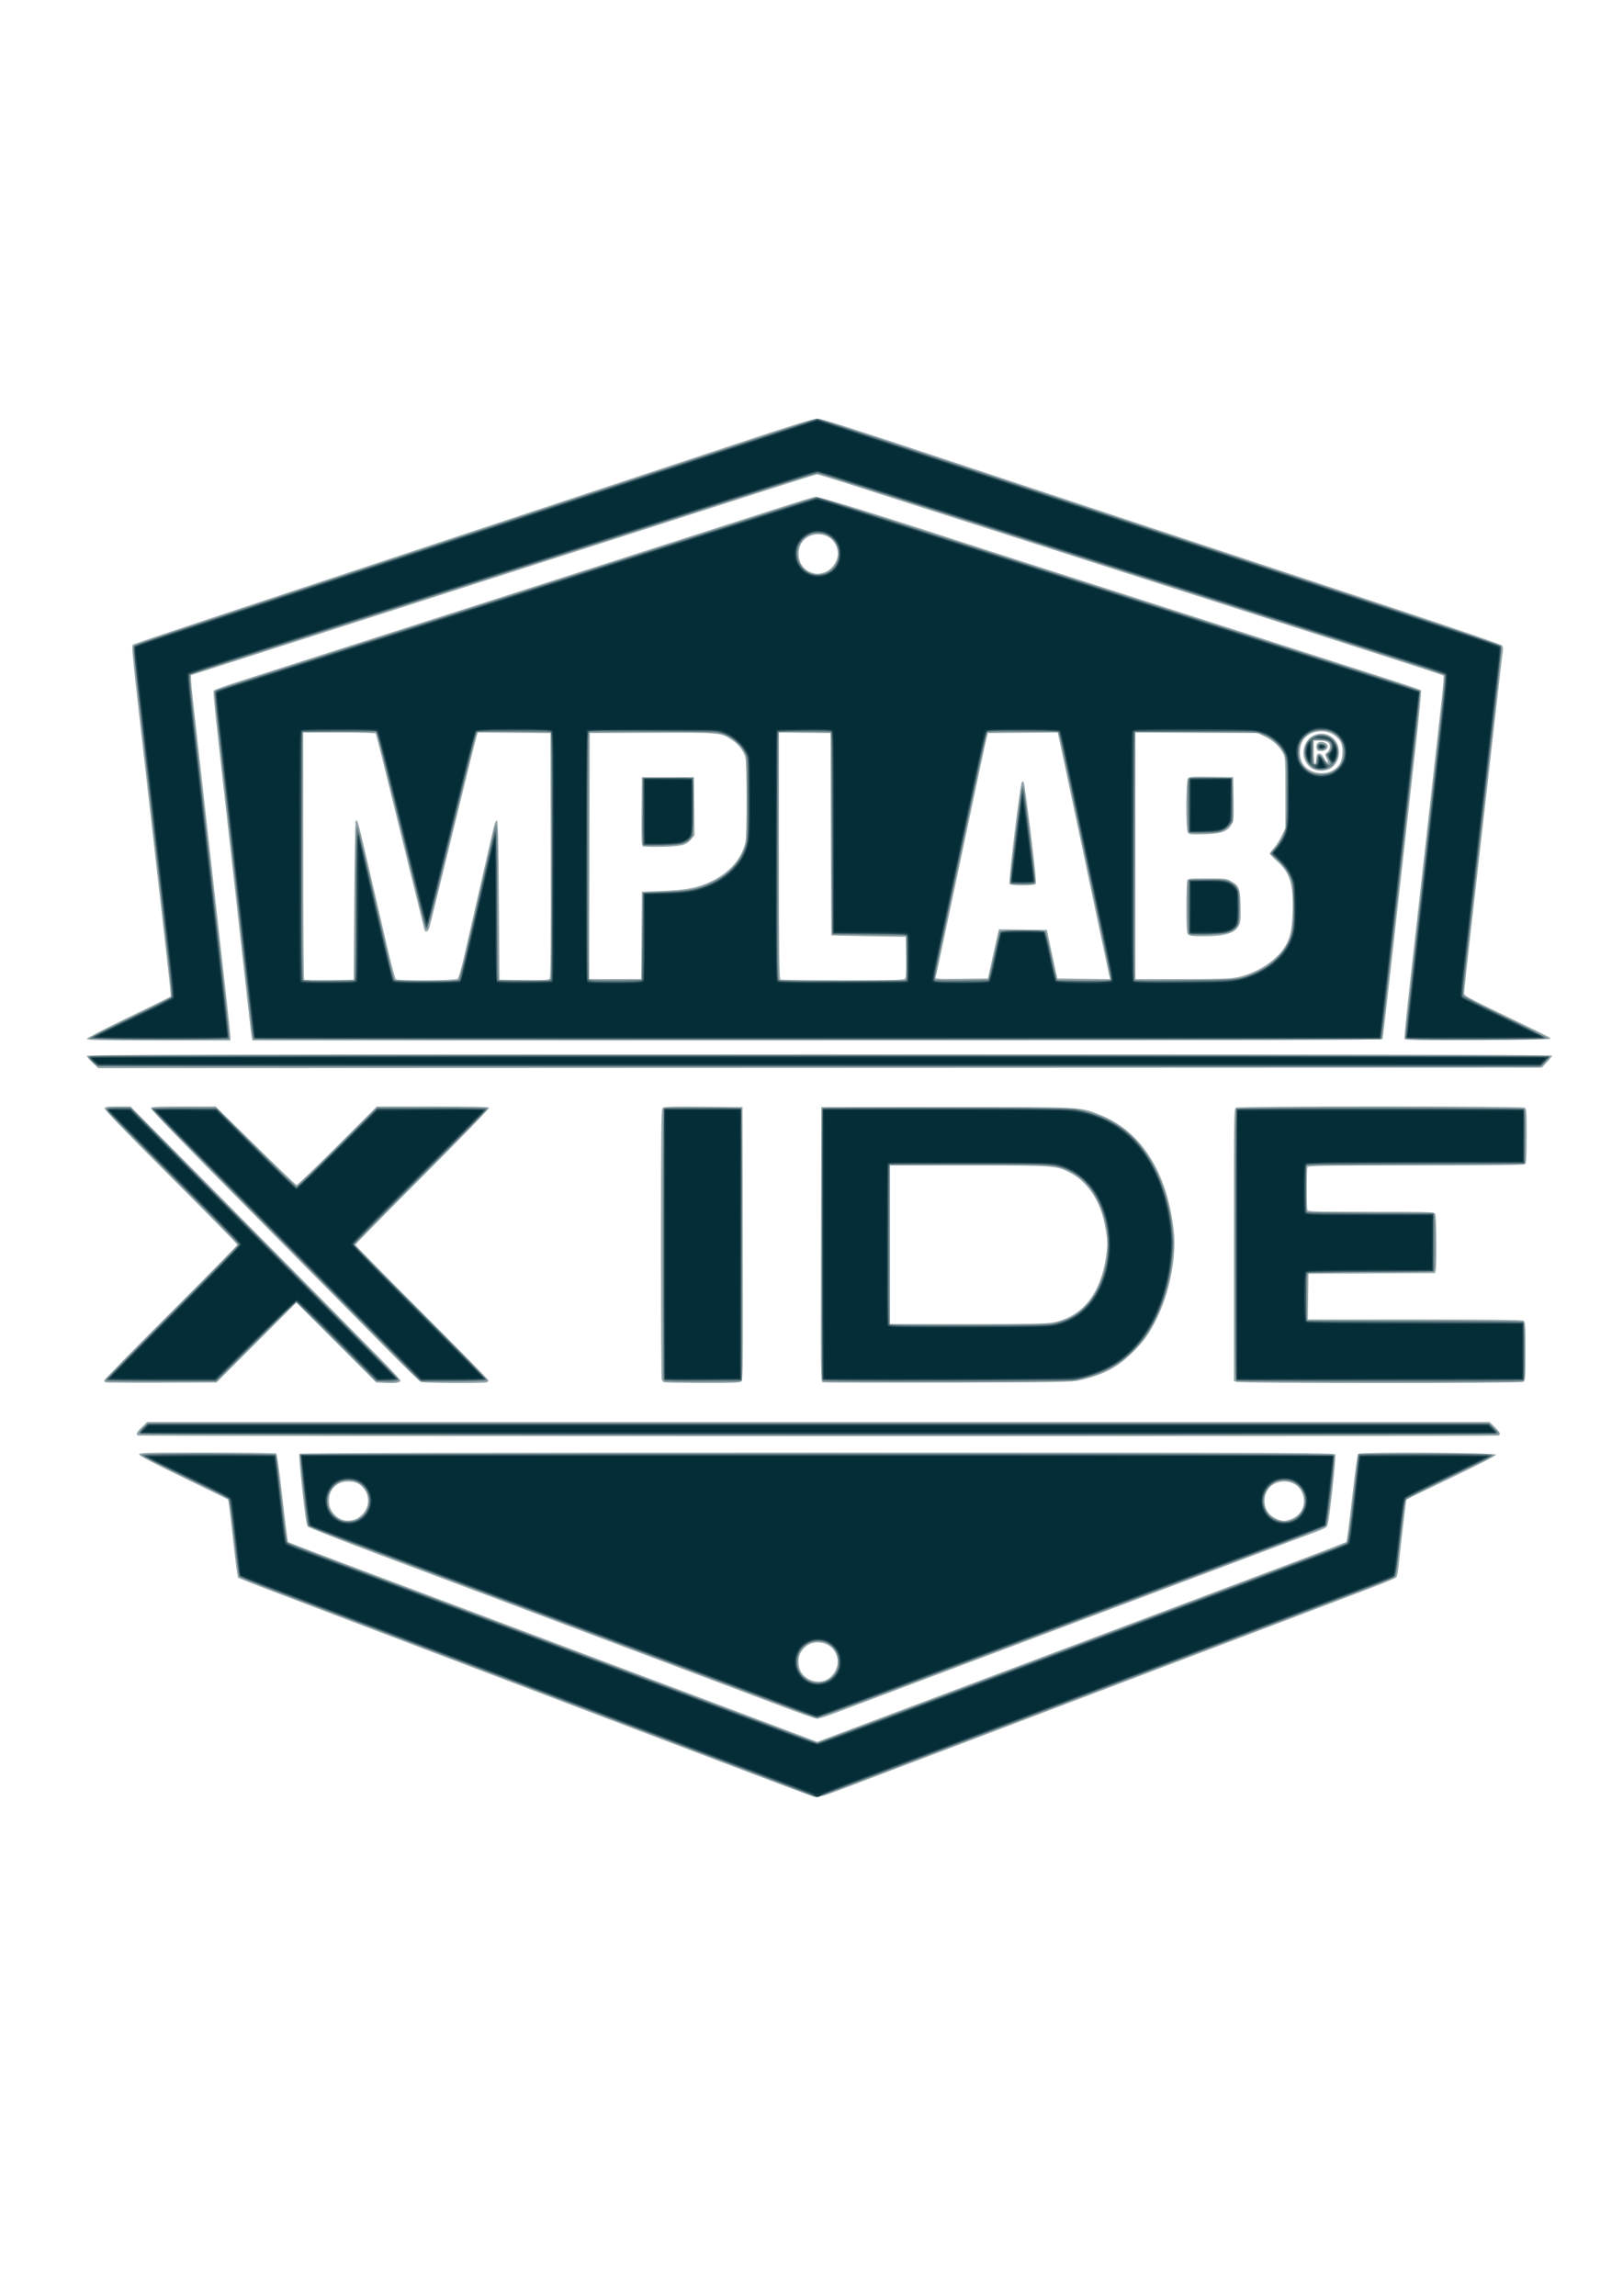 <?xml version="1.0" encoding="UTF-8" standalone="no"?>
<!-- Created with Inkscape (http://www.inkscape.org/) -->

<svg
   width="210mm"
   height="297mm"
   viewBox="0 0 210 297"
   version="1.1"
   id="svg5"
   inkscape:version="1.1.1 (3bf5ae0d25, 2021-09-20)"
   sodipodi:docname="mplabX.svg"
   xmlns:inkscape="http://www.inkscape.org/namespaces/inkscape"
   xmlns:sodipodi="http://sodipodi.sourceforge.net/DTD/sodipodi-0.dtd"
   xmlns="http://www.w3.org/2000/svg"
   xmlns:svg="http://www.w3.org/2000/svg">
  <sodipodi:namedview
     id="namedview7"
     pagecolor="#ffffff"
     bordercolor="#666666"
     borderopacity="1.0"
     inkscape:pageshadow="2"
     inkscape:pageopacity="0.0"
     inkscape:pagecheckerboard="0"
     inkscape:document-units="mm"
     showgrid="false"
     inkscape:zoom="0.16013082"
     inkscape:cx="2029.5905"
     inkscape:cy="652.59142"
     inkscape:window-width="1920"
     inkscape:window-height="1017"
     inkscape:window-x="-8"
     inkscape:window-y="-8"
     inkscape:window-maximized="1"
     inkscape:current-layer="layer1" />
  <defs
     id="defs2" />
  <g
     inkscape:label="Layer 1"
     inkscape:groupmode="layer"
     id="layer1">
    <g
       id="g854"
       transform="matrix(0.566,0,0,0.566,32.004,68.394)">
      <path
         style="fill:#94a5a9;stroke-width:0.265"
         d="m 129.076,289.692 c -2.196,-0.768 -19.742,-7.404 -43.921,-16.613 -2.619,-0.998 -12.799,-4.87 -22.622,-8.604 -9.823,-3.735 -20.3,-7.719 -23.283,-8.853 -16.327,-6.21 -29.413,-11.188 -34.925,-13.287 -3.42,-1.302 -6.311,-2.459 -6.426,-2.571 -0.114,-0.112 -0.502,-2.813 -0.862,-6.002 -1.159,-10.278 -1.341,-11.737 -1.479,-11.874 -0.074,-0.074 -4.65,-2.314 -10.169,-4.977 -6.762,-3.263 -10.062,-4.99 -10.121,-5.295 -0.082,-0.424 0.925,-0.453 15.476,-0.449 8.56,0.002 15.699,0.091 15.864,0.198 0.179,0.116 0.748,4.188 1.412,10.116 0.612,5.457 1.191,10.002 1.287,10.101 0.096,0.099 3.807,1.545 8.245,3.215 4.438,1.67 12.237,4.606 17.33,6.526 5.093,1.919 14.797,5.576 21.564,8.124 6.767,2.549 17.661,6.654 24.209,9.121 6.548,2.468 19.768,7.447 29.377,11.065 9.609,3.618 18.088,6.821 18.842,7.118 l 1.37,0.54 9.733,-3.668 c 18.202,-6.858 89.327,-33.659 100.221,-37.764 5.966,-2.248 10.939,-4.179 11.051,-4.29 0.112,-0.111 0.693,-4.6 1.293,-9.974 0.599,-5.375 1.208,-9.922 1.353,-10.105 0.408,-0.517 31.548,-0.349 31.548,0.171 0,0.222 -4.026,2.296 -10.186,5.248 -5.603,2.684 -10.23,4.924 -10.283,4.978 -0.083,0.083 -1.244,9.97 -1.785,15.205 -0.098,0.946 -0.268,1.966 -0.379,2.266 -0.223,0.606 0.547,0.294 -20.228,8.19 -7.131,2.71 -16.358,6.219 -20.505,7.797 -4.147,1.578 -13.077,4.974 -19.844,7.547 -22.029,8.374 -28.794,10.946 -40.481,15.393 -26.46,10.069 -29.271,11.127 -29.997,11.297 -1.567,0.367 -1.905,0.381 -2.679,0.11 z m -6.35,-20.304 c -9.163,-3.466 -23.632,-8.922 -62.839,-23.693 -7.058,-2.659 -20.214,-7.605 -29.236,-10.991 -9.022,-3.386 -16.588,-6.36 -16.813,-6.609 -0.301,-0.334 -0.639,-2.554 -1.279,-8.417 -0.478,-4.38 -0.793,-8.088 -0.7,-8.239 0.118,-0.19 36.764,-0.275 118.432,-0.275 110.201,0 118.273,0.03 118.431,0.442 0.093,0.243 -0.223,3.964 -0.702,8.268 -0.67,6.021 -0.971,7.927 -1.302,8.264 -0.237,0.24 -1.264,0.737 -2.283,1.103 -1.019,0.366 -7.21,2.687 -13.758,5.157 -6.548,2.47 -17.443,6.576 -24.209,9.125 -12.076,4.549 -24.047,9.06 -37.703,14.208 -3.784,1.426 -12.416,4.679 -19.182,7.229 -6.767,2.549 -13.747,5.181 -15.511,5.847 -1.764,0.666 -3.491,1.206 -3.836,1.198 -0.346,-0.007 -3.724,-1.184 -7.508,-2.615 z m 9.48,-6.199 c 1.757,-0.734 3.035,-3.048 2.695,-4.882 -0.429,-2.315 -2.186,-3.753 -4.585,-3.753 -1.505,0 -2.745,0.706 -3.681,2.096 -0.88,1.306 -0.841,3.514 0.086,4.879 1.175,1.73 3.578,2.457 5.485,1.66 z M 24.473,226.501 c 0.56,-0.155 1.36,-0.705 1.903,-1.306 1.509,-1.67 1.632,-3.983 0.305,-5.724 -0.932,-1.222 -1.95,-1.695 -3.651,-1.695 -2.326,0 -4.093,1.535 -4.346,3.775 -0.174,1.539 0.278,2.867 1.323,3.889 1.238,1.21 2.687,1.555 4.465,1.061 z m 214.425,-0.23 c 2.608,-1.185 3.432,-4.185 1.831,-6.667 -1.142,-1.769 -3.851,-2.37 -5.923,-1.313 -2.377,1.213 -3.027,4.574 -1.307,6.761 0.683,0.868 2.418,1.709 3.526,1.709 0.437,0 1.279,-0.221 1.873,-0.49 z M -24.978,207.282 c -0.585,-0.236 -0.358,-0.747 0.871,-1.952 l 1.202,-1.18 H 130.531 283.967 l 1.202,1.18 c 1.278,1.254 1.458,1.708 0.783,1.967 -0.501,0.192 -310.453,0.178 -310.93,-0.015 z m -7.408,-12.167 c -0.182,-0.075 -0.331,-0.277 -0.331,-0.447 0,-0.17 6.846,-7.155 15.214,-15.521 8.367,-8.367 15.214,-15.331 15.214,-15.476 0,-0.146 -6.863,-7.129 -15.252,-15.518 -11.078,-11.079 -15.208,-15.37 -15.09,-15.677 0.135,-0.352 0.646,-0.424 3.041,-0.424 h 2.878 l 13.204,13.291 c 14.092,14.185 35.417,35.722 43.567,44 2.727,2.77 4.958,5.179 4.958,5.353 0,0.482 -1.097,0.658 -3.438,0.551 l -2.119,-0.096 -9.128,-9.125 -9.128,-9.125 -9.129,9.127 -9.129,9.127 -12.5,0.049 c -6.875,0.027 -12.649,-0.013 -12.831,-0.088 z m 72.031,-0.078 c -0.292,-0.119 -4.032,-3.772 -8.311,-8.119 C 27.054,182.571 13.26,168.628 0.68,155.933 -15.142,139.967 -22.145,132.729 -22.039,132.452 c 0.132,-0.344 1.183,-0.4 7.475,-0.4 h 7.321 l 4.66,4.583 c 9.379,9.225 13.573,13.278 13.839,13.374 0.15,0.054 4.341,-3.964 9.314,-8.93 l 9.042,-9.028 h 12.742 c 9.021,0 12.794,0.085 12.922,0.293 0.106,0.171 -6.197,6.674 -15.198,15.68 -8.458,8.463 -15.379,15.505 -15.379,15.649 0,0.144 6.846,7.108 15.214,15.474 8.367,8.367 15.214,15.348 15.214,15.515 0,0.167 -0.188,0.376 -0.419,0.464 -0.629,0.241 -14.449,0.16 -15.061,-0.088 z m 55.658,0.072 c -0.24,-0.064 -0.506,-0.377 -0.592,-0.697 -0.086,-0.32 -0.157,-14.28 -0.159,-31.024 -0.003,-23.942 0.067,-30.539 0.327,-30.894 0.302,-0.413 1.104,-0.445 9.327,-0.381 l 8.996,0.07 0.068,31.221 c 0.064,29.117 0.038,31.243 -0.381,31.552 -0.339,0.25 -2.495,0.323 -8.799,0.3 -4.592,-0.017 -8.546,-0.083 -8.786,-0.146 z m 36.22,0.003 c -0.44,-0.123 -0.461,-1.79 -0.397,-31.53 l 0.067,-31.4 h 28.575 c 31.611,0 30.378,-0.061 35,1.721 9.494,3.66 15.565,13.159 17.017,26.625 0.644,5.971 -0.925,14.034 -3.899,20.033 -1.747,3.525 -2.868,5.096 -5.504,7.713 -3.443,3.419 -6.606,5.087 -12.103,6.379 -1.758,0.413 -4.534,0.461 -30.115,0.522 -15.498,0.037 -28.387,0.008 -28.642,-0.063 z M 184.374,181.393 c 6.59,-1.39 10.658,-6.51 11.929,-15.016 0.432,-2.89 0.359,-4.199 -0.443,-7.975 -1.062,-4.995 -3.929,-9.164 -7.647,-11.118 -3.273,-1.72 -3.403,-1.73 -23.352,-1.735 l -17.926,-0.005 v 18.124 18.124 l 17.793,-0.005 c 14.663,-0.004 18.119,-0.073 19.645,-0.395 z m 41.738,13.621 -0.595,-0.239 v -31.088 c 0,-30.465 0.01,-31.093 0.512,-31.362 0.713,-0.381 65.203,-0.381 65.916,0 0.483,0.259 0.512,0.614 0.512,6.429 0,4.435 -0.089,6.244 -0.318,6.473 -0.242,0.242 -6.15,0.318 -24.975,0.318 -22.24,0 -24.673,0.041 -24.818,0.419 -0.209,0.546 -0.209,9.201 0,9.746 0.144,0.375 1.672,0.419 14.543,0.419 13.948,0 14.39,0.015 14.656,0.512 0.293,0.547 0.387,11.87 0.108,12.914 l -0.159,0.593 -14.456,0.068 -14.456,0.068 -0.072,5.226 -0.072,5.226 h 24.365 c 16.289,0 24.534,0.091 24.876,0.274 0.485,0.26 0.512,0.621 0.512,7.002 0,6.381 -0.026,6.742 -0.512,7.002 -0.653,0.349 -64.699,0.35 -65.568,10e-4 z M -35.373,122.094 c -0.722,-0.675 -1.312,-1.39 -1.312,-1.588 0,-0.304 26.258,-0.361 167.481,-0.361 117.62,0 167.481,0.083 167.481,0.28 0,0.154 -0.528,0.839 -1.173,1.521 l -1.173,1.241 -164.996,0.067 -164.996,0.067 z m -1.312,-5.481 c 0,-0.209 3.973,-2.271 9.547,-4.956 5.251,-2.529 9.585,-4.66 9.632,-4.736 0.047,-0.076 -0.199,-2.638 -0.546,-5.694 -0.347,-3.056 -0.989,-8.711 -1.427,-12.568 -0.438,-3.856 -1.933,-16.953 -3.322,-29.104 -3.738,-32.698 -3.747,-32.795 -3.289,-33.089 0.212,-0.136 8.124,-2.815 17.583,-5.954 C 0.952,17.373 30.062,7.712 56.183,-0.957 82.304,-9.626 109.391,-18.613 116.376,-20.928 c 8.224,-2.726 13.12,-4.219 13.891,-4.237 0.906,-0.021 7.776,2.163 28.707,9.123 29.226,9.719 63.049,20.944 103.055,34.2 14.277,4.731 24.615,8.29 24.812,8.542 0.186,0.238 0.277,0.733 0.203,1.099 -0.075,0.367 -0.916,7.572 -1.87,16.012 -0.954,8.44 -2.089,18.441 -2.523,22.225 -0.433,3.784 -1.022,8.963 -1.308,11.509 -0.286,2.547 -1.117,9.844 -1.847,16.217 -0.73,6.373 -1.327,11.911 -1.327,12.307 0,0.684 0.437,0.931 8.776,4.95 11.13,5.364 10.884,5.239 10.912,5.553 0.015,0.173 -5.715,0.288 -16.587,0.333 -13.82,0.057 -16.633,0.008 -16.748,-0.292 -0.076,-0.198 0.52,-6.242 1.325,-13.43 0.805,-7.188 2.605,-23.249 4,-35.691 1.395,-12.442 2.815,-25.122 3.156,-28.178 0.341,-3.056 0.541,-5.636 0.445,-5.733 -0.096,-0.097 -6.544,-2.218 -14.329,-4.712 -7.785,-2.495 -16.12,-5.176 -18.521,-5.959 -2.401,-0.783 -8.89,-2.866 -14.42,-4.631 -5.53,-1.764 -12.019,-3.848 -14.42,-4.631 -2.401,-0.783 -12.224,-3.941 -21.828,-7.019 -9.604,-3.078 -21.153,-6.784 -25.665,-8.237 -9.037,-2.91 -19.163,-6.161 -27.949,-8.973 -3.148,-1.007 -5.879,-1.832 -6.067,-1.832 -0.189,0 -4.816,1.44 -10.283,3.2 -5.467,1.76 -15.119,4.863 -21.449,6.896 C 92.187,-0.283 83.733,2.434 79.731,3.722 75.729,5.01 69.241,7.096 65.311,8.356 46.542,14.379 43.075,15.494 39.382,16.695 c -2.183,0.71 -11.827,3.808 -21.431,6.885 -9.604,3.077 -20.469,6.565 -24.143,7.751 l -6.681,2.156 0.003,0.93 c 0.001,0.511 0.177,2.478 0.39,4.369 0.213,1.892 1.165,10.345 2.116,18.785 0.951,8.44 2.321,20.644 3.045,27.12 0.724,6.476 1.795,16.001 2.379,21.167 0.584,5.166 1.063,9.78 1.063,10.253 l 3.35e-4,0.86 h -16.404 c -13.603,0 -16.404,-0.061 -16.404,-0.358 z M 1.019,116.375 C 0.941,116.047 0.585,113.101 0.228,109.826 -0.129,106.552 -1.492,94.348 -2.8,82.707 -8.214,34.538 -7.928,37.298 -7.542,36.928 -7.345,36.74 -4.505,35.734 -1.231,34.693 2.043,33.652 6.686,32.16 9.088,31.377 11.489,30.595 17.978,28.512 23.507,26.747 29.037,24.983 35.526,22.899 37.927,22.116 40.328,21.333 50.151,18.179 59.755,15.105 69.36,12.032 79.182,8.878 81.583,8.096 83.984,7.314 89.164,5.645 93.093,4.387 101.147,1.808 111.402,-1.49 121.871,-4.869 c 3.895,-1.257 7.474,-2.349 7.952,-2.427 0.796,-0.129 15.114,4.322 40.131,12.478 2.401,0.783 8.89,2.867 14.42,4.631 5.53,1.764 12.019,3.848 14.42,4.631 2.401,0.783 12.224,3.941 21.828,7.019 16.619,5.325 25.333,8.125 40.691,13.073 3.753,1.209 6.908,2.282 7.009,2.384 0.102,0.102 -0.448,5.861 -1.222,12.799 -1.339,11.998 -2.227,19.924 -5.879,52.434 -0.875,7.785 -1.642,14.304 -1.705,14.486 -0.092,0.264 -26.177,0.331 -129.235,0.331 H 1.16 Z m 23.414,-31.331 c 0.073,-9.92 0.222,-18.125 0.331,-18.234 0.448,-0.448 0.355,-0.796 4.04,15.103 1.079,4.657 2.608,11.25 3.397,14.651 0.818,3.526 1.589,6.282 1.794,6.412 0.602,0.381 13.546,0.294 14.042,-0.095 0.268,-0.21 0.862,-2.26 1.628,-5.622 0.664,-2.91 1.919,-8.387 2.79,-12.171 0.871,-3.784 2.07,-9.022 2.664,-11.642 1.45,-6.388 1.569,-6.799 1.939,-6.676 0.239,0.08 0.348,4.513 0.448,18.207 l 0.132,18.102 5.586,0.071 c 4.487,0.057 5.645,-2.6e-4 5.888,-0.293 0.224,-0.269 0.285,-7.632 0.235,-28.249 l -0.067,-27.885 -8.272,-0.07 -8.272,-0.07 -0.249,0.599 c -0.137,0.329 -2.582,10.184 -5.433,21.898 -2.851,11.714 -5.306,21.686 -5.456,22.159 -0.294,0.929 -0.906,1.145 -1.124,0.397 -0.074,-0.255 -0.672,-2.666 -1.328,-5.358 -1.125,-4.614 -5.393,-21.929 -8.333,-33.805 -0.73,-2.949 -1.4,-5.479 -1.488,-5.622 -0.1,-0.161 -3.274,-0.26 -8.347,-0.26 h -8.186 v 28.134 c 0,15.474 0.082,28.216 0.182,28.316 0.1,0.1 2.689,0.149 5.755,0.11 l 5.573,-0.071 z m 125.916,17.803 c 0.209,-0.252 0.281,-1.796 0.231,-4.961 l -0.072,-4.595 -8.467,-0.142 c -4.657,-0.078 -8.496,-0.167 -8.531,-0.198 -0.036,-0.031 -0.095,-10.445 -0.132,-23.142 l -0.068,-23.085 -5.887,-0.071 -5.887,-0.071 V 74.742 c 0,22.281 0.069,28.189 0.331,28.295 0.182,0.073 6.597,0.143 14.255,0.154 11.543,0.017 13.976,-0.042 14.228,-0.345 z m -60.236,-9.887 0.069,-9.988 4.557,-0.173 c 5.772,-0.219 8.228,-0.704 11.449,-2.26 4.061,-1.962 6.802,-5.126 7.658,-8.841 0.389,-1.688 0.364,-18.434 -0.029,-19.576 -0.525,-1.525 -1.533,-2.814 -2.957,-3.779 -2.588,-1.755 -2.677,-1.763 -18.439,-1.687 l -14.146,0.068 -0.067,28.112 -0.067,28.112 h 5.951 5.951 z M 90.377,72.581 C 90.117,72.403 90.058,70.611 90.112,64.564 l 0.07,-7.787 h 5.953 5.953 l 0.071,6.655 0.071,6.655 -0.72,0.855 c -1.185,1.409 -2.125,1.657 -6.698,1.768 -2.256,0.055 -4.252,-0.003 -4.436,-0.13 z m 79.988,25.339 c 0.593,-2.692 1.162,-5.225 1.266,-5.628 l 0.188,-0.733 5.484,0.071 5.484,0.071 0.862,4.101 c 0.474,2.256 1.015,4.756 1.203,5.556 l 0.341,1.455 6.014,0.071 6.014,0.071 -0.144,-0.6 c -0.142,-0.592 -4.346,-20.47 -6.618,-31.292 -1.199,-5.71 -4.36,-20.607 -4.9,-23.089 l -0.303,-1.393 -7.981,0.07 -7.981,0.07 -0.329,1.323 c -0.181,0.728 -0.742,3.287 -1.248,5.689 -2.093,9.933 -3.89,18.419 -4.902,23.151 -1.125,5.257 -2.766,13.014 -4.367,20.637 -0.52,2.474 -1.009,4.709 -1.088,4.966 -0.135,0.44 0.224,0.464 5.892,0.397 l 6.036,-0.071 z m 3.883,-16.735 c -0.31,-0.381 2.408,-22.88 2.813,-23.286 0.147,-0.147 0.318,-0.12 0.434,0.069 0.106,0.171 0.823,5.39 1.594,11.599 0.983,7.912 1.32,11.387 1.128,11.618 -0.187,0.225 -1.139,0.331 -2.987,0.331 -1.851,0 -2.799,-0.105 -2.982,-0.331 z m 52.008,21.349 c 4.436,-0.897 8.968,-3.791 10.926,-6.977 1.195,-1.944 1.616,-3.789 1.757,-7.692 0.237,-6.56 -0.55,-9.186 -3.562,-11.879 -0.912,-0.815 -1.658,-1.587 -1.658,-1.715 -8e-5,-0.128 0.43,-0.709 0.955,-1.29 0.526,-0.582 1.329,-1.846 1.786,-2.81 l 0.83,-1.752 v -8.07 c 0,-7.773 -0.021,-8.109 -0.573,-9.128 -0.824,-1.523 -2.365,-2.904 -4.19,-3.756 l -1.587,-0.741 -13.957,-0.077 -13.957,-0.077 v 28.189 28.189 h 10.594 c 8.548,0 10.988,-0.08 12.634,-0.413 z m -11.171,-9.793 c -0.352,-0.352 -0.415,-1.275 -0.412,-6.019 0.002,-3.082 0.075,-5.871 0.163,-6.199 0.157,-0.587 0.218,-0.595 4.56,-0.591 4.065,0.004 4.48,0.049 5.434,0.595 1.921,1.099 2.13,1.626 2.228,5.62 0.071,2.895 0.005,3.708 -0.359,4.475 -0.877,1.849 -3.101,2.534 -8.224,2.534 -2.352,0 -3.062,-0.087 -3.391,-0.416 z m -0.128,-23.354 c -0.428,-0.8 -0.389,-11.709 0.044,-12.301 0.296,-0.405 0.865,-0.446 5.358,-0.381 l 5.026,0.072 0.072,4.986 c 0.068,4.689 0.039,5.04 -0.49,5.895 -0.998,1.615 -2.261,2.054 -6.24,2.167 -3.283,0.094 -3.499,0.068 -3.77,-0.438 z M 247.995,55.328 c 1.529,-0.78 2.223,-1.923 2.346,-3.863 0.136,-2.14 -0.433,-3.363 -2.037,-4.381 -2.429,-1.54 -5.972,-0.739 -7.178,1.624 -0.693,1.359 -0.694,3.4 -0.003,4.755 1.117,2.189 4.458,3.096 6.871,1.864 z m -4.787,-0.654 c -1.755,-1.193 -2.284,-3.675 -1.214,-5.699 1.47,-2.78 5.434,-2.841 7,-0.108 1.14,1.988 0.51,4.754 -1.342,5.899 -1.282,0.792 -3.203,0.752 -4.445,-0.092 z m 1.146,-2.064 c 0.065,-0.898 0.19,-1.14 0.622,-1.202 0.395,-0.057 0.702,0.211 1.141,0.992 0.745,1.326 1.255,1.419 0.633,0.117 -0.445,-0.933 -0.442,-0.963 0.137,-1.431 0.383,-0.31 0.591,-0.769 0.591,-1.303 0,-0.975 -0.69,-1.34 -2.531,-1.34 h -1.173 v 2.646 c 0,2.616 0.421,3.72 0.58,1.521 z m 0.057,-2.451 c -0.3,-1.197 0.798,-1.835 2.026,-1.178 1.101,0.589 0.426,1.843 -0.991,1.843 -0.707,0 -0.899,-0.124 -1.035,-0.665 z M 131.709,10.05 c 2.049,-0.569 3.605,-3.004 3.221,-5.039 -1.018,-5.386 -8.897,-4.753 -8.897,0.715 0,2.129 1.175,3.769 3.12,4.356 1.006,0.303 1.366,0.299 2.556,-0.032 z"
         id="path868" />
      <path
         style="fill:#748a90;stroke-width:0.265"
         d="m 121.006,286.46 c -5.02,-1.926 -14.545,-5.561 -21.167,-8.078 -6.621,-2.517 -17.813,-6.774 -24.871,-9.459 -50.787,-19.323 -61.108,-23.247 -68.924,-26.203 -4.075,-1.541 -7.56,-2.939 -7.746,-3.107 -0.309,-0.28 -0.541,-1.98 -2.014,-14.763 -0.181,-1.566 -0.453,-2.972 -0.604,-3.124 -0.152,-0.152 -4.66,-2.387 -10.018,-4.966 -5.358,-2.579 -9.79,-4.835 -9.849,-5.012 -0.083,-0.25 3.31,-0.322 15.245,-0.322 8.444,0 15.412,0.097 15.485,0.215 0.073,0.118 0.625,4.613 1.225,9.988 0.636,5.689 1.222,9.906 1.404,10.091 0.171,0.175 9.36,3.727 20.42,7.893 27.176,10.237 40.979,15.438 49.345,18.593 6.318,2.383 16.592,6.254 42.673,16.076 l 8.674,3.267 9.053,-3.404 c 4.979,-1.872 12.268,-4.616 16.197,-6.098 3.929,-1.482 11.668,-4.398 17.198,-6.48 14.754,-5.556 29.453,-11.095 37.571,-14.158 3.929,-1.483 13.097,-4.937 20.373,-7.677 7.276,-2.74 14.835,-5.589 16.798,-6.331 1.963,-0.742 3.719,-1.5 3.903,-1.683 0.21,-0.21 0.727,-3.822 1.39,-9.717 0.581,-5.161 1.119,-9.651 1.196,-9.979 l 0.139,-0.595 h 15.363 c 12.133,0 15.34,0.069 15.253,0.329 -0.06,0.181 -4.558,2.481 -9.994,5.112 -8.212,3.973 -9.917,4.891 -10.076,5.426 -0.105,0.354 -0.585,4.264 -1.067,8.69 -0.638,5.872 -0.984,8.169 -1.28,8.501 -0.223,0.25 -2.786,1.354 -5.696,2.454 -4.957,1.873 -15.313,5.809 -42.598,16.189 -6.257,2.38 -17.152,6.525 -24.209,9.21 -7.058,2.685 -18.071,6.873 -24.474,9.308 -6.403,2.434 -16.924,6.437 -23.38,8.895 -6.456,2.458 -11.754,4.459 -11.774,4.446 -0.02,-0.013 -4.144,-1.599 -9.164,-3.524 z M 112.143,265.117 C 102.538,261.488 90.275,256.86 84.891,254.833 79.506,252.806 70.636,249.463 65.179,247.404 50.771,241.969 31.892,234.855 22.346,231.264 c -4.568,-1.718 -8.382,-3.249 -8.476,-3.401 -0.26,-0.421 -1.919,-15.882 -1.736,-16.178 0.103,-0.167 41.72,-0.258 118.156,-0.258 107.275,0 118.011,0.038 118.157,0.418 0.237,0.618 -1.517,15.805 -1.864,16.142 -0.163,0.158 -15.894,6.157 -34.957,13.329 -35.366,13.307 -49.487,18.624 -69.514,26.174 -6.218,2.344 -11.576,4.254 -11.906,4.244 -0.33,-0.01 -8.458,-2.987 -18.063,-6.617 z m 20.439,-1.864 c 1.672,-0.81 2.573,-2.278 2.562,-4.175 -0.011,-1.771 -0.549,-2.901 -1.86,-3.9 -1.319,-1.006 -3.535,-1.175 -5.077,-0.388 -2.738,1.397 -3.326,5.56 -1.074,7.604 1.654,1.501 3.517,1.795 5.449,0.86 z M 25.771,226.133 c 2.403,-1.59 2.804,-5.036 0.829,-7.123 -1.044,-1.103 -1.971,-1.498 -3.519,-1.498 -1.873,0 -3.431,0.918 -4.178,2.461 -1.306,2.698 -0.172,5.596 2.659,6.795 1.056,0.447 3.021,0.151 4.209,-0.635 z m 213.119,0.407 c 3.47,-1.576 3.928,-6.047 0.852,-8.325 -1.021,-0.757 -3.519,-0.911 -4.812,-0.298 -1.913,0.908 -3.079,3.391 -2.537,5.404 0.536,1.991 2.679,3.705 4.633,3.705 0.437,0 1.275,-0.219 1.863,-0.486 z M -24.662,206.905 c -0.098,-0.159 0.276,-0.754 0.832,-1.323 l 1.01,-1.034 H 130.541 283.902 l 1.162,1.072 c 0.941,0.868 1.087,1.119 0.772,1.319 -0.588,0.372 -310.266,0.338 -310.496,-0.034 z m -7.327,-12.06 c -0.255,-0.069 -0.463,-0.207 -0.463,-0.306 0,-0.099 6.846,-7.025 15.214,-15.392 8.367,-8.367 15.214,-15.391 15.214,-15.61 0,-0.219 -6.839,-7.237 -15.198,-15.595 -8.359,-8.358 -15.139,-15.293 -15.066,-15.411 0.073,-0.118 1.362,-0.215 2.864,-0.215 h 2.731 L 3.83,163.168 c 16.789,16.969 30.617,31.012 30.729,31.208 0.285,0.495 -1.249,0.752 -3.442,0.576 l -1.732,-0.139 -9.091,-9.088 -9.091,-9.088 -9.129,9.127 -9.129,9.127 -12.236,0.041 c -6.73,0.022 -12.444,-0.016 -12.699,-0.086 z m 71.87,0.001 c -0.308,-0.064 -1.499,-1.091 -2.646,-2.282 -1.147,-1.191 -13.451,-13.657 -27.343,-27.701 -32.385,-32.743 -31.748,-32.09 -31.595,-32.337 0.071,-0.115 3.363,-0.21 7.315,-0.21 h 7.185 l 9.01,8.996 c 4.955,4.948 9.184,8.996 9.397,8.996 0.213,0 4.441,-4.048 9.397,-8.996 l 9.01,-8.996 h 12.625 c 9.941,0 12.625,0.07 12.625,0.332 0,0.182 -6.846,7.177 -15.214,15.543 -8.367,8.367 -15.214,15.331 -15.214,15.476 0,0.146 6.871,7.136 15.268,15.535 8.398,8.398 15.174,15.364 15.06,15.479 -0.217,0.217 -13.896,0.369 -14.88,0.165 z m 55.526,-0.043 c -0.264,-0.167 -0.318,-6.6 -0.265,-31.283 l 0.067,-31.072 h 8.864 8.864 l 0.067,31.124 0.067,31.124 -0.596,0.16 c -0.894,0.24 -16.684,0.192 -17.068,-0.052 z m 36.248,0 c -0.264,-0.167 -0.318,-6.6 -0.265,-31.283 l 0.067,-31.072 h 28.575 c 28.46,0 28.585,0.002 30.996,0.578 5.705,1.362 10.223,4.18 13.426,8.376 3.797,4.974 5.955,10.615 6.95,18.166 0.37,2.809 0.389,3.786 0.126,6.482 -0.891,9.136 -4.114,16.946 -9.014,21.846 -4.301,4.301 -9.134,6.357 -16.131,6.861 -4.28,0.309 -54.251,0.35 -54.731,0.045 z M 184.374,181.66 c 6.879,-1.444 11.109,-6.925 12.304,-15.945 0.485,-3.66 -0.369,-8.258 -2.257,-12.148 -2.073,-4.273 -5.461,-6.978 -9.899,-7.903 -1.538,-0.321 -4.892,-0.375 -19.786,-0.318 l -17.934,0.068 -0.069,17.992 c -0.038,9.895 -0.012,18.14 0.058,18.322 0.201,0.527 35.049,0.464 37.581,-0.067 z m 41.87,13.077 c -0.437,-0.254 -0.463,-2.013 -0.463,-31.028 0,-23.57 0.074,-30.832 0.318,-31.075 0.502,-0.502 65.384,-0.457 65.801,0.046 0.212,0.255 0.281,2.174 0.231,6.416 l -0.071,6.052 -24.856,0.068 c -19.482,0.053 -24.901,0.139 -25.065,0.397 -0.355,0.56 -0.264,10.099 0.1,10.463 0.239,0.239 3.856,0.318 14.654,0.318 h 14.336 l 0.16,0.595 c 0.209,0.78 0.215,11.937 0.006,12.48 -0.144,0.374 -1.648,0.419 -14.266,0.419 -7.758,0 -14.294,0.072 -14.524,0.161 -0.363,0.139 -0.419,0.88 -0.419,5.556 v 5.396 h 24.452 c 13.449,0 24.641,0.072 24.871,0.161 0.366,0.141 0.419,0.994 0.419,6.851 0,5.857 -0.052,6.71 -0.419,6.851 -0.757,0.29 -64.761,0.168 -65.264,-0.125 z M -34.04,122.87 c -0.493,-0.178 -2.381,-1.962 -2.381,-2.25 0,-0.116 75.188,-0.211 167.084,-0.211 94.956,0 167.084,0.1 167.084,0.231 0,0.127 -0.533,0.722 -1.185,1.323 l -1.185,1.092 -164.511,-0.021 c -90.481,-0.011 -164.689,-0.086 -164.907,-0.164 z m -2.117,-6.385 c 0,-0.121 4.168,-2.224 9.263,-4.672 5.095,-2.449 9.371,-4.582 9.502,-4.741 0.145,-0.175 -0.376,-5.69 -1.327,-14.047 -0.861,-7.567 -1.911,-16.794 -2.333,-20.505 -4.145,-36.435 -5.107,-45.247 -4.974,-45.593 0.099,-0.259 4.625,-1.88 12.672,-4.54 6.885,-2.276 34.902,-11.566 62.26,-20.645 71.428,-23.704 80.973,-26.853 81.373,-26.853 0.438,0 5.298,1.601 67.455,22.224 27.14,9.004 58.173,19.299 68.962,22.876 10.789,3.577 19.732,6.651 19.872,6.83 0.168,0.214 -0.319,5.351 -1.422,15.01 -6.377,55.827 -7.335,64.467 -7.189,64.847 0.081,0.21 4.447,2.451 9.703,4.98 5.256,2.529 9.557,4.7 9.557,4.824 0,0.124 -7.322,0.226 -16.272,0.226 -12.841,0 -16.272,-0.07 -16.272,-0.331 5e-5,-0.294 1.957,-17.859 6.11,-54.835 3.17,-28.223 3.124,-27.767 2.799,-28.093 -0.171,-0.171 -6.8,-2.396 -14.73,-4.944 C 250.923,25.955 235.862,21.117 225.384,17.753 205.227,11.279 204.702,11.111 170.748,0.19 140.231,-9.625 130.638,-12.676 130.289,-12.676 c -0.222,0 -4.693,1.38 -9.936,3.067 C 103.392,-4.152 88.568,0.611 63.195,8.755 23.184,21.599 5.256,27.362 -5.861,30.955 l -7.144,2.309 -0.081,0.951 c -0.044,0.523 0.577,6.766 1.381,13.874 0.804,7.108 2.176,19.293 3.049,27.078 0.873,7.785 2.246,20 3.051,27.143 0.805,7.143 1.464,13.305 1.464,13.692 v 0.704 H -20.149 c -8.804,0 -16.007,-0.099 -16.007,-0.22 z M 1.289,116.375 C 1.229,116.193 0.579,110.627 -0.155,104.005 -0.89,97.384 -2.267,85.061 -3.215,76.621 -4.163,68.181 -5.544,55.874 -6.283,49.273 -7.023,42.672 -7.528,37.181 -7.406,37.071 c 0.122,-0.11 2.722,-0.998 5.778,-1.975 7.349,-2.349 19.397,-6.217 24.342,-7.816 2.183,-0.706 8.612,-2.773 14.287,-4.595 5.675,-1.821 15.498,-4.976 21.828,-7.011 6.33,-2.035 22.701,-7.29 36.38,-11.68 13.679,-4.389 27.073,-8.696 29.766,-9.57 3.327,-1.08 5.156,-1.548 5.711,-1.459 0.691,0.11 25.604,8.035 40.062,12.743 2.401,0.782 7.58,2.451 11.509,3.71 12.012,3.848 21.763,6.98 25.929,8.328 2.183,0.707 15.161,4.873 28.84,9.258 33.61,10.775 30.942,9.872 31.036,10.503 0.044,0.294 -0.648,7.012 -1.537,14.928 -0.889,7.917 -2.383,21.24 -3.32,29.608 -3.29,29.382 -3.851,34.229 -3.983,34.444 -0.074,0.119 -58.114,0.216 -128.979,0.216 -102.841,0 -128.867,-0.067 -128.954,-0.331 z M 24.279,103.316 c 0.376,-0.144 0.419,-1.926 0.423,-17.396 0.002,-9.48 0.105,-17.395 0.228,-17.589 0.36,-0.568 -0.257,-3.038 6.134,24.535 1.295,5.587 2.426,10.231 2.514,10.319 0.088,0.088 3.35,0.195 7.251,0.238 5.806,0.064 7.158,0.011 7.462,-0.293 0.204,-0.204 0.929,-2.799 1.612,-5.767 0.683,-2.968 2.441,-10.635 3.907,-17.038 1.466,-6.403 2.728,-11.852 2.804,-12.109 0.514,-1.739 0.629,1.446 0.629,17.388 0,15.76 0.043,17.567 0.419,17.711 0.23,0.088 2.841,0.161 5.802,0.161 4.541,0 5.448,-0.065 5.799,-0.416 0.373,-0.373 0.416,-3.29 0.416,-28.156 0,-15.257 -0.072,-27.929 -0.161,-28.159 -0.142,-0.37 -1.147,-0.419 -8.583,-0.419 -4.633,0 -8.479,0.091 -8.548,0.203 -0.108,0.176 -4.368,17.441 -9.438,38.26 -1.473,6.05 -1.918,7.344 -2.23,6.495 -0.076,-0.206 -2.223,-8.828 -4.772,-19.16 -2.549,-10.332 -5.021,-20.333 -5.493,-22.225 l -0.859,-3.44 -8.533,-0.07 -8.533,-0.07 V 74.743 c 0,22.492 0.069,28.452 0.331,28.558 0.477,0.193 10.923,0.206 11.422,0.015 z m 126.184,-0.171 c 0.405,-0.296 0.446,-0.857 0.381,-5.226 l -0.072,-4.894 -8.467,-0.132 -8.467,-0.132 -0.136,-23.151 c -0.075,-12.733 -0.164,-23.183 -0.198,-23.222 -0.034,-0.039 -2.771,-0.039 -6.082,0 l -6.019,0.071 -0.067,28.294 c -0.053,22.46 0.001,28.338 0.265,28.505 0.183,0.116 6.649,0.213 14.37,0.215 10.841,0.003 14.142,-0.071 14.492,-0.328 z M 90.315,93.158 90.447,83.236 94.978,83.064 c 2.492,-0.095 5.433,-0.359 6.537,-0.587 6.557,-1.356 11.523,-5.635 12.609,-10.863 0.193,-0.931 0.267,-4.55 0.216,-10.509 l -0.079,-9.09 -0.742,-1.262 c -1.026,-1.746 -3.02,-3.251 -5.168,-3.901 -1.688,-0.511 -2.371,-0.531 -16.051,-0.464 l -14.288,0.07 -0.068,28.046 c -0.037,15.425 -0.011,28.197 0.06,28.382 0.099,0.261 1.476,0.32 6.154,0.265 l 6.026,-0.071 z m 0.131,-20.944 c -0.077,-0.199 -0.107,-3.695 -0.069,-7.767 l 0.07,-7.405 5.755,-0.071 5.755,-0.071 v 6.584 c 0,7.472 -10e-4,7.476 -2.178,8.392 -1.513,0.636 -9.113,0.912 -9.333,0.339 z m 80.284,25.309 1.21,-5.556 5.14,-0.072 c 2.827,-0.04 5.238,0.027 5.359,0.147 0.121,0.121 0.64,2.237 1.154,4.702 0.514,2.466 1.054,4.93 1.199,5.475 l 0.264,0.992 h 6.241 6.241 l -0.155,-0.728 c -0.085,-0.4 -0.809,-3.823 -1.61,-7.607 -0.8,-3.784 -2.716,-12.832 -4.257,-20.108 -1.541,-7.276 -3.391,-16.027 -4.111,-19.447 -0.72,-3.42 -1.458,-6.813 -1.641,-7.541 l -0.332,-1.323 -8.053,-0.07 c -4.429,-0.039 -8.143,0.021 -8.253,0.132 -0.11,0.111 -1.764,7.584 -3.675,16.607 -1.911,9.022 -3.955,18.666 -4.542,21.431 -3.212,15.122 -3.85,18.275 -3.74,18.46 0.067,0.112 2.873,0.171 6.236,0.132 l 6.114,-0.071 z m 3.723,-17.253 c 0,-1.457 2.371,-20.496 2.629,-21.112 0.209,-0.498 0.231,-0.491 0.386,0.132 0.3,1.211 2.765,21.55 2.637,21.757 -0.069,0.112 -1.369,0.204 -2.888,0.204 h -2.763 z m 53.049,22.308 c 5.498,-1.609 9.703,-5.221 11.122,-9.553 0.744,-2.27 0.766,-10.67 0.035,-12.769 -0.59,-1.692 -2.096,-3.751 -3.576,-4.889 -0.604,-0.464 -1.098,-0.974 -1.098,-1.134 0,-0.16 0.361,-0.637 0.803,-1.06 1.122,-1.075 2.033,-2.721 2.502,-4.521 0.494,-1.896 0.575,-14.671 0.104,-16.367 -0.709,-2.553 -3.208,-4.791 -6.203,-5.554 -1.361,-0.347 -3.623,-0.398 -14.949,-0.34 l -13.345,0.069 -0.067,28.392 -0.067,28.392 11.577,-0.1 c 10.067,-0.087 11.784,-0.16 13.164,-0.564 z M 215.224,92.413 c -0.309,-0.577 -0.424,-11.036 -0.13,-11.802 0.137,-0.357 0.772,-0.419 4.324,-0.419 3.821,0 4.257,0.049 5.302,0.602 1.883,0.996 2.157,1.8 2.065,6.062 -0.076,3.555 -0.091,3.636 -0.815,4.39 -1.087,1.134 -2.277,1.418 -6.578,1.571 -3.713,0.132 -3.888,0.115 -4.167,-0.406 z m -0.017,-23.315 c -0.325,-0.607 -0.372,-11.359 -0.052,-11.864 0.163,-0.257 1.366,-0.32 5.089,-0.265 l 4.875,0.072 0.072,4.986 0.072,4.986 -1.004,1.004 c -1.282,1.282 -2.426,1.588 -5.944,1.59 -2.533,0.001 -2.864,-0.053 -3.109,-0.51 z M 248.714,55.167 c 1.337,-1.068 1.937,-2.305 1.937,-3.995 0,-2.301 -0.771,-3.617 -2.701,-4.607 -1.902,-0.975 -5.034,-0.485 -6.329,0.99 -1.556,1.773 -1.742,4.791 -0.404,6.546 1.166,1.529 2.354,2.033 4.586,1.947 1.663,-0.064 2.025,-0.173 2.91,-0.881 z m -4.831,-0.351 c -0.851,-0.366 -1.923,-1.791 -2.114,-2.809 -0.54,-2.877 1.463,-5.136 4.273,-4.819 3.335,0.376 4.455,4.628 1.858,7.054 -0.748,0.699 -2.985,1.018 -4.018,0.574 z m 0.683,-2.028 c 0.169,-1.329 0.639,-1.329 1.543,-5.29e-4 1.173,1.724 1.925,1.435 0.904,-0.348 -0.453,-0.792 -0.45,-0.818 0.132,-1.227 0.723,-0.508 0.816,-1.992 0.159,-2.537 -0.264,-0.219 -1.075,-0.363 -2.051,-0.363 l -1.614,-0.001 -0.077,2.494 c -0.042,1.372 -0.012,2.661 0.066,2.866 0.261,0.68 0.802,0.17 0.936,-0.883 z m 0.094,-2.629 c -0.093,-0.244 0.019,-0.62 0.257,-0.858 0.35,-0.35 0.543,-0.369 1.113,-0.109 0.969,0.441 0.768,1.21 -0.344,1.318 -0.607,0.059 -0.909,-0.045 -1.026,-0.351 z M 132.61,9.962 c 1.959,-1.024 3.054,-3.428 2.461,-5.405 -0.67,-2.237 -2.427,-3.55 -4.749,-3.55 -2.567,0 -4.553,2.034 -4.553,4.662 0,3.686 3.636,5.968 6.841,4.293 z"
         id="path866" />
      <path
         style="fill:#627b82;stroke-width:0.265"
         d="m 126.959,288.661 c -1.746,-0.703 -9.009,-3.493 -16.14,-6.201 -7.131,-2.708 -18.084,-6.871 -24.342,-9.252 -6.257,-2.381 -17.211,-6.546 -24.342,-9.256 -7.131,-2.71 -14.334,-5.451 -16.007,-6.092 -1.673,-0.641 -8.817,-3.36 -15.875,-6.042 -7.058,-2.682 -17.119,-6.507 -22.357,-8.498 -5.239,-1.991 -9.602,-3.702 -9.696,-3.801 -0.094,-0.099 -0.359,-1.847 -0.588,-3.884 -1.121,-9.95 -1.518,-13.264 -1.636,-13.651 -0.071,-0.232 -2.001,-1.326 -4.291,-2.431 -2.289,-1.105 -6.779,-3.273 -9.977,-4.817 -4.325,-2.088 -5.715,-2.871 -5.424,-3.055 0.64,-0.405 29.767,-0.332 30.09,0.075 0.145,0.182 0.749,4.725 1.343,10.095 0.594,5.37 1.175,9.857 1.291,9.971 0.116,0.114 5.628,2.248 12.249,4.743 18.318,6.903 33.57,12.65 43.524,16.399 4.948,1.864 14.116,5.318 20.373,7.676 15.65,5.898 31.9,12.019 39.095,14.727 l 6.022,2.266 4.297,-1.603 c 2.363,-0.881 9.238,-3.467 15.277,-5.745 6.039,-2.278 15.028,-5.667 19.976,-7.531 4.948,-1.864 14.056,-5.295 20.241,-7.625 6.185,-2.33 14.4,-5.425 18.256,-6.879 10.876,-4.101 31.286,-11.791 37.425,-14.102 3.048,-1.147 5.657,-2.2 5.796,-2.34 0.14,-0.14 0.745,-4.635 1.346,-9.989 0.601,-5.354 1.184,-9.884 1.297,-10.065 0.16,-0.258 3.46,-0.33 15.072,-0.327 8.629,0.002 15.029,0.107 15.254,0.248 0.288,0.182 -0.389,0.611 -2.646,1.68 -11.108,5.26 -16.582,7.952 -16.954,8.338 -0.328,0.341 -0.651,2.445 -1.388,9.029 -0.528,4.721 -1.05,8.673 -1.16,8.782 -0.196,0.193 -4.183,1.73 -27.716,10.678 -6.403,2.435 -13.606,5.175 -16.007,6.09 -2.401,0.915 -9.604,3.654 -16.007,6.087 -6.403,2.433 -17.416,6.621 -24.474,9.306 -7.058,2.685 -18.012,6.852 -24.342,9.26 -6.33,2.408 -14.069,5.361 -17.198,6.563 -3.129,1.202 -5.867,2.244 -6.085,2.316 -0.218,0.072 -1.826,-0.444 -3.572,-1.147 z m 1.323,-17.552 c -0.873,-0.339 -7.6,-2.882 -14.949,-5.651 -7.349,-2.769 -16.576,-6.247 -20.505,-7.73 -3.929,-1.483 -11.728,-4.423 -17.33,-6.533 -25.167,-9.482 -28.58,-10.768 -54.997,-20.724 -3.4,-1.281 -6.292,-2.44 -6.426,-2.575 -0.135,-0.135 -0.649,-3.805 -1.142,-8.155 -0.675,-5.958 -0.82,-7.959 -0.585,-8.108 0.426,-0.271 235.44,-0.253 235.867,0.018 0.476,0.302 -1.245,15.758 -1.812,16.28 -0.209,0.192 -3.595,1.551 -7.524,3.021 -3.929,1.469 -11.609,4.354 -17.066,6.411 -5.457,2.057 -15.458,5.825 -22.225,8.373 -6.767,2.548 -25.068,9.444 -40.669,15.325 -15.601,5.88 -28.519,10.686 -28.707,10.679 -0.188,-0.007 -1.056,-0.29 -1.929,-0.629 z m 4.998,-8.181 c 3.472,-2.648 2.204,-7.859 -2.131,-8.762 -2.009,-0.418 -4.457,1.057 -5.265,3.174 -0.831,2.175 0.023,4.556 2.087,5.822 1.541,0.945 3.9,0.841 5.309,-0.234 z M 25.951,226.075 c 1.311,-1.047 1.922,-2.302 1.918,-3.933 -0.013,-4.364 -5.224,-6.46 -8.225,-3.31 -0.921,0.967 -1.694,2.969 -1.449,3.754 0.06,0.192 0.18,0.675 0.267,1.073 0.204,0.932 1.635,2.559 2.659,3.024 0.476,0.216 1.413,0.327 2.316,0.276 1.212,-0.069 1.718,-0.247 2.514,-0.883 z m 213.31,0.44 c 2.56,-1.306 3.434,-4.658 1.833,-7.026 -0.703,-1.04 -2.845,-2.242 -3.995,-2.242 -1.775,0 -3.652,1.279 -4.467,3.043 -0.645,1.398 -0.625,2.618 0.067,4.048 1.157,2.39 4.179,3.393 6.562,2.178 z M -24.779,206.718 c 0,-0.116 0.452,-0.652 1.003,-1.191 l 1.003,-0.98 H 130.555 283.882 l 0.98,1.003 c 0.539,0.552 0.98,1.088 0.98,1.191 0,0.103 -69.89,0.187 -155.31,0.187 -85.421,0 -155.31,-0.095 -155.31,-0.211 z m -7.408,-12.159 c 0,-0.11 6.734,-6.926 14.965,-15.147 8.231,-8.221 15.09,-15.173 15.242,-15.448 0.243,-0.437 -1.623,-2.4 -15.024,-15.803 -11.321,-11.322 -15.224,-15.38 -15.004,-15.6 0.193,-0.193 1.196,-0.265 2.851,-0.205 l 2.554,0.093 3.492,3.571 c 1.92,1.964 14.743,14.943 28.495,28.841 26.454,26.736 28.92,29.252 29.06,29.648 0.051,0.144 -0.951,0.249 -2.383,0.249 h -2.471 l -8.993,-8.996 c -4.946,-4.948 -9.173,-8.996 -9.393,-8.996 -0.22,0 -4.447,4.048 -9.393,8.996 l -8.993,8.996 H -19.684 c -6.877,0 -12.503,-0.09 -12.503,-0.199 z m 62.421,-9.26 c -30.518,-30.781 -51.717,-52.258 -51.794,-52.472 -0.053,-0.148 2.845,-0.246 7.267,-0.246 h 7.355 l 9.01,8.996 c 4.955,4.948 9.119,8.996 9.253,8.996 0.134,0 4.299,-4.034 9.255,-8.965 l 9.012,-8.965 12.367,-0.18 c 6.802,-0.099 12.501,-0.098 12.663,0.003 0.177,0.109 -5.897,6.379 -15.142,15.629 L 24.043,163.541 39.319,178.82 c 8.402,8.403 15.277,15.427 15.277,15.608 0,0.256 -1.685,0.33 -7.492,0.33 h -7.492 z m 65.023,9.286 c -0.099,-0.099 -0.18,-14.078 -0.18,-31.064 0,-27.918 0.04,-30.899 0.419,-31.044 0.627,-0.241 16.859,-0.186 17.244,0.058 0.264,0.167 0.318,6.573 0.265,31.151 l -0.067,30.94 -8.75,0.07 c -4.812,0.038 -8.831,-0.011 -8.93,-0.11 z m 36.253,0.005 c -0.102,-0.102 -0.185,-14.083 -0.185,-31.069 0,-27.918 0.04,-30.899 0.419,-31.044 0.689,-0.265 52.682,-0.168 55.467,0.103 8.643,0.841 14.99,4.746 19.204,11.815 3.539,5.936 5.671,15.022 5.051,21.524 -0.913,9.581 -4.203,17.277 -9.561,22.373 -3.152,2.997 -5.711,4.403 -10.456,5.746 -2.043,0.578 -2.13,0.58 -30.901,0.659 -15.869,0.044 -28.936,-0.004 -29.038,-0.106 z m 53.635,-13.056 c 3.646,-0.933 6.151,-2.707 8.226,-5.828 2.335,-3.513 3.783,-9.097 3.465,-13.36 -0.528,-7.059 -3.688,-12.872 -8.321,-15.307 -3.359,-1.765 -3.164,-1.751 -23.521,-1.755 l -18.322,-0.004 v 18.389 18.389 h 18.214 c 17.281,0 18.319,-0.027 20.26,-0.523 z m 40.901,-17.864 v -31.09 h 32.945 32.945 l -0.071,6.284 -0.071,6.284 -24.871,0.132 -24.871,0.132 v 5.424 5.424 l 14.552,0.132 14.552,0.132 v 6.615 6.615 l -14.263,0.069 c -9.997,0.048 -14.369,0.157 -14.618,0.363 -0.516,0.429 -0.515,10.351 0,10.779 0.255,0.212 7.31,0.315 24.937,0.363 l 24.582,0.068 v 6.615 6.615 l -32.874,0.067 -32.874,0.067 z M -35.221,121.97 c -0.514,-0.452 -0.935,-0.987 -0.935,-1.191 0,-0.316 24.206,-0.369 166.776,-0.369 91.727,0 166.857,0.082 166.957,0.182 0.1,0.1 -0.262,0.636 -0.803,1.191 l -0.985,1.009 H 130.751 -34.286 Z m -0.671,-5.487 c 0,-0.123 4.182,-2.236 9.294,-4.695 5.112,-2.46 9.346,-4.609 9.411,-4.777 0.103,-0.27 -0.46,-5.43 -3.623,-33.167 -5.052,-44.305 -5.327,-46.911 -4.98,-47.134 0.192,-0.124 5.946,-2.077 12.785,-4.339 C -6.166,20.107 20.742,11.184 46.791,2.54 72.839,-6.104 102.278,-15.868 112.212,-19.158 l 18.061,-5.982 11.308,3.731 c 6.219,2.052 33.513,11.099 60.653,20.104 27.14,9.005 57.143,18.954 66.675,22.109 9.532,3.155 17.442,5.84 17.578,5.968 0.153,0.143 -0.429,6.185 -1.52,15.78 -5.417,47.652 -6.79,59.678 -7.037,61.65 -0.151,1.2 -0.215,2.335 -0.143,2.524 0.072,0.189 4.381,2.381 9.576,4.873 5.194,2.491 9.487,4.66 9.54,4.818 0.112,0.335 -31.852,0.424 -32.048,0.09 -0.114,-0.194 0.444,-5.299 5.368,-49.146 3.64,-32.405 3.782,-33.772 3.54,-34.002 -0.238,-0.227 -2.959,-1.123 -19.671,-6.484 -5.748,-1.844 -13.904,-4.464 -18.124,-5.823 C 228.124,18.525 219.636,15.8 206.731,11.664 187.009,5.344 177.372,2.247 173.394,0.95 170.993,0.167 161.17,-2.988 151.566,-6.06 c -9.604,-3.073 -18.17,-5.818 -19.035,-6.101 -0.865,-0.283 -1.872,-0.515 -2.238,-0.515 -0.587,0 -10.192,2.998 -23.309,7.276 -2.401,0.783 -12.224,3.942 -21.828,7.019 -9.604,3.077 -22.642,7.26 -28.972,9.294 -6.33,2.034 -16.153,5.187 -21.828,7.005 -5.675,1.819 -12.105,3.887 -14.287,4.596 -2.183,0.709 -7.303,2.358 -11.377,3.664 -18.363,5.888 -21.709,6.983 -21.909,7.171 -0.117,0.11 0.45,6.081 1.26,13.269 0.81,7.188 2.181,19.379 3.047,27.092 0.866,7.713 2.297,20.427 3.181,28.254 0.884,7.827 1.536,14.346 1.45,14.486 -0.197,0.319 -31.612,0.35 -31.612,0.032 z M 1.293,115.846 C 1.213,115.373 0.555,109.628 -0.169,103.079 -0.893,96.531 -2.21,84.744 -3.094,76.886 -7.565,37.177 -7.535,37.47 -7.224,37.17 -7.056,37.009 -3.288,35.718 1.15,34.301 5.588,32.884 11.184,31.089 13.585,30.314 c 4.182,-1.351 10.794,-3.477 26.326,-8.463 3.929,-1.261 10.418,-3.347 14.42,-4.635 12.018,-3.867 29.275,-9.409 47.757,-15.337 9.604,-3.08 19.873,-6.383 22.819,-7.339 l 5.357,-1.738 4.168,1.338 c 2.293,0.736 7.562,2.43 11.709,3.764 4.147,1.334 10.815,3.477 14.817,4.761 4.002,1.284 10.431,3.348 14.287,4.586 3.856,1.238 11.893,3.817 17.859,5.73 5.966,1.913 12.812,4.12 15.214,4.903 2.401,0.783 12.224,3.942 21.828,7.02 30.728,9.848 37.745,12.115 37.866,12.237 0.066,0.065 -0.307,3.915 -0.827,8.555 -0.52,4.64 -2.014,17.961 -3.32,29.602 -1.306,11.642 -2.848,25.453 -3.428,30.692 -0.58,5.239 -1.116,9.793 -1.192,10.12 l -0.138,0.595 H 130.274 1.439 Z M 24.645,103.159 c 0.24,-0.24 0.318,-4.492 0.318,-17.515 0,-10.367 0.096,-17.098 0.241,-16.947 0.2,0.208 4.756,19.47 7.352,31.075 0.374,1.673 0.798,3.192 0.942,3.373 0.379,0.479 14.562,0.477 14.96,-0.002 0.152,-0.183 1.602,-6.107 3.223,-13.163 1.62,-7.056 3.371,-14.675 3.891,-16.931 0.52,-2.256 1.045,-4.28 1.167,-4.498 0.122,-0.218 0.226,7.408 0.23,16.947 0.006,13.127 0.085,17.421 0.326,17.661 0.366,0.366 11.489,0.457 12.053,0.099 0.263,-0.167 0.318,-6.044 0.265,-28.505 l -0.067,-28.294 -8.537,-0.07 -8.537,-0.07 -0.261,0.599 c -0.143,0.329 -2.644,10.358 -5.557,22.287 -2.913,11.928 -5.409,21.801 -5.547,21.939 -0.34,0.34 -0.198,0.838 -3.026,-10.686 C 36.704,74.855 34.322,65.151 32.785,58.894 31.248,52.637 29.873,47.247 29.73,46.918 l -0.261,-0.599 -8.537,0.07 -8.537,0.07 -0.067,28.15 c -0.049,20.581 0.013,28.246 0.231,28.509 0.406,0.489 11.601,0.527 12.087,0.042 z m 65.67,-9.869 0.132,-10.054 4.895,-0.162 c 5.6,-0.185 7.507,-0.551 10.687,-2.05 3.936,-1.856 6.517,-4.497 7.716,-7.893 0.625,-1.772 0.636,-1.956 0.641,-11.263 0.005,-9.04 -0.019,-9.514 -0.545,-10.634 -0.685,-1.457 -2.743,-3.413 -4.408,-4.189 -1.248,-0.582 -1.394,-0.588 -16.407,-0.661 l -15.147,-0.074 v 28.407 c 0,15.624 0.082,28.488 0.181,28.588 0.1,0.1 2.868,0.149 6.152,0.11 l 5.97,-0.071 z m 0.12,-21.369 c -0.071,-0.184 -0.097,-3.607 -0.058,-7.607 l 0.071,-7.272 h 5.689 5.689 v 6.531 6.531 l -0.741,0.773 c -0.407,0.425 -1.195,0.909 -1.75,1.075 -1.444,0.432 -8.73,0.406 -8.899,-0.032 z m 60.41,26.283 c 0.055,-3.935 -0.007,-5.19 -0.265,-5.354 -0.185,-0.117 -4.057,-0.215 -8.603,-0.218 l -8.267,-0.004 -0.068,-23.085 -0.068,-23.085 -6.067,-0.071 c -4.677,-0.055 -6.115,0.006 -6.28,0.265 -0.33,0.52 -0.278,55.696 0.054,56.315 0.268,0.501 0.653,0.512 14.883,0.446 l 14.608,-0.068 z m 18.531,4.936 c 0.154,-0.185 0.782,-2.656 1.397,-5.49 0.615,-2.835 1.233,-5.303 1.373,-5.484 0.188,-0.243 1.534,-0.331 5.085,-0.331 3.542,0 4.903,0.088 5.103,0.331 0.15,0.182 0.759,2.639 1.353,5.46 0.594,2.821 1.214,5.292 1.379,5.49 0.448,0.54 12.093,0.528 12.3,-0.012 0.143,-0.373 -0.222,-2.213 -3.466,-17.487 -0.958,-4.511 -2.269,-10.702 -2.912,-13.758 -3.699,-17.577 -4.77,-22.621 -5.298,-24.937 l -0.136,-0.595 h -8.203 -8.203 l -0.254,0.595 c -0.14,0.327 -0.788,3.155 -1.441,6.284 -0.653,3.129 -2.326,11.046 -3.719,17.595 -1.393,6.548 -3.059,14.407 -3.702,17.462 -0.644,3.056 -1.596,7.572 -2.116,10.037 -0.52,2.464 -0.886,4.637 -0.812,4.829 0.191,0.497 11.859,0.508 12.271,0.012 z m 5.366,-22.133 c -0.316,-0.2 -0.183,-1.791 0.868,-10.381 0.682,-5.58 1.31,-10.442 1.395,-10.806 0.145,-0.622 0.168,-0.63 0.375,-0.132 0.333,0.801 2.72,20.684 2.54,21.154 -0.126,0.327 -0.625,0.409 -2.481,0.405 -1.278,-0.002 -2.491,-0.11 -2.696,-0.24 z m 51.916,21.842 c 6.453,-1.538 11.237,-5.793 12.324,-10.961 0.363,-1.728 0.377,-9.033 0.02,-10.581 -0.478,-2.073 -1.385,-3.603 -3.177,-5.358 l -1.767,-1.731 0.912,-1.047 c 0.501,-0.576 1.289,-1.821 1.75,-2.767 l 0.838,-1.72 0.08,-7.988 c 0.077,-7.7 0.06,-8.036 -0.493,-9.32 -0.702,-1.632 -2.429,-3.272 -4.436,-4.213 l -1.502,-0.704 h -14.287 -14.287 l -0.067,28.15 c -0.052,21.55 0.007,28.239 0.249,28.531 0.482,0.581 21.248,0.328 23.844,-0.29 z m -11.397,-16.354 0.071,-6.169 3.969,-0.072 c 3.684,-0.067 4.053,-0.029 5.144,0.529 2.071,1.059 2.264,1.549 2.264,5.725 0,4.12 -0.177,4.631 -1.898,5.486 -0.842,0.418 -1.734,0.517 -5.316,0.587 l -4.304,0.084 z m 5e-5,-23.301 0.071,-6.152 h 4.895 4.895 l 0.069,4.63 c 0.08,5.341 -0.114,6.053 -1.921,7.069 -0.948,0.533 -1.424,0.595 -4.569,0.599 l -3.511,0.004 z m 33.237,-7.799 c 1.349,-0.838 2.161,-2.189 2.356,-3.92 0.191,-1.693 -0.91,-3.864 -2.403,-4.739 -2.365,-1.386 -4.84,-1.11 -6.696,0.746 -1.248,1.248 -1.829,2.885 -1.552,4.376 0.716,3.855 4.906,5.641 8.294,3.536 z m -4.691,-0.775 c -2.455,-1.25 -2.755,-5.043 -0.529,-6.688 3.075,-2.273 7.103,0.962 5.674,4.558 -0.852,2.144 -3.205,3.118 -5.145,2.131 z m 0.766,-1.481 c 0.003,-0.473 0.1,-1.012 0.218,-1.197 0.235,-0.371 0.61,-0.028 1.454,1.329 0.249,0.4 0.688,0.728 0.976,0.728 0.659,0 0.657,-0.271 -0.006,-1.395 l -0.528,-0.896 0.661,-0.621 c 0.797,-0.749 0.848,-1.664 0.132,-2.381 -0.421,-0.421 -0.882,-0.529 -2.249,-0.529 h -1.72 v 2.91 c 0,2.734 0.032,2.91 0.529,2.91 0.42,0 0.53,-0.178 0.533,-0.86 z m 0.334,-2.877 c -0.472,-0.472 -0.083,-1.026 0.72,-1.026 0.405,0 0.8,0.164 0.877,0.365 0.17,0.444 -0.3,0.958 -0.877,0.958 -0.233,0 -0.557,-0.134 -0.72,-0.297 z M 132.316,10.201 c 1.312,-0.548 1.902,-1.112 2.48,-2.371 2.2,-4.792 -3.456,-9.132 -7.484,-5.743 -0.939,0.79 -1.793,2.482 -1.802,3.569 -0.013,1.664 1.45,3.869 3.037,4.577 1.067,0.476 2.584,0.463 3.769,-0.032 z"
         id="path864" />
      <path
         style="fill:#4b686f;stroke-width:0.265"
         d="m 129.208,289.462 c -0.218,-0.137 -2.719,-1.129 -5.556,-2.204 -2.838,-1.075 -10.339,-3.924 -16.669,-6.332 -6.33,-2.408 -17.343,-6.596 -24.474,-9.308 C 67.871,266.051 52.482,260.197 34.62,253.401 27.926,250.854 17.091,246.732 10.543,244.241 c -6.548,-2.491 -12.035,-4.672 -12.193,-4.847 -0.158,-0.175 -0.727,-4.187 -1.265,-8.916 -0.592,-5.203 -1.105,-8.72 -1.301,-8.908 -0.178,-0.171 -4.49,-2.302 -9.583,-4.735 -5.093,-2.433 -9.435,-4.586 -9.648,-4.784 -0.327,-0.304 1.967,-0.36 14.729,-0.36 H 6.4 l 0.141,0.728 c 0.078,0.4 0.568,4.716 1.09,9.591 0.521,4.875 1.092,9.145 1.269,9.489 0.255,0.498 1.505,1.07 6.141,2.81 3.201,1.202 13.738,5.169 23.416,8.816 9.677,3.647 22.953,8.65 29.501,11.118 6.548,2.468 17.026,6.417 23.283,8.775 27.81,10.482 34.013,12.819 36.248,13.658 1.31,0.492 2.567,0.895 2.794,0.895 0.395,0 3.362,-1.1 29.22,-10.846 6.257,-2.358 14.949,-5.633 19.315,-7.277 33.96,-12.788 49.876,-18.788 60.722,-22.894 5.457,-2.066 10.308,-3.881 10.781,-4.035 0.472,-0.153 1.022,-0.468 1.222,-0.698 0.242,-0.279 0.684,-3.336 1.325,-9.15 0.529,-4.802 1.028,-9.237 1.109,-9.856 l 0.148,-1.124 h 15.25 c 9.427,0 15.154,0.094 14.999,0.247 -0.138,0.136 -4.579,2.326 -9.868,4.867 -5.289,2.541 -9.717,4.722 -9.84,4.847 -0.123,0.124 -0.588,3.5 -1.034,7.502 -0.446,4.002 -0.888,7.91 -0.981,8.685 -0.123,1.023 -0.322,1.506 -0.726,1.763 -0.306,0.195 -4.545,1.867 -9.42,3.716 -4.875,1.849 -14.638,5.558 -21.696,8.244 -29.408,11.189 -55.789,21.223 -66.41,25.259 -2.692,1.023 -7.812,2.972 -11.377,4.332 -3.565,1.36 -9.816,3.73 -13.891,5.268 -4.075,1.537 -7.615,2.914 -7.868,3.059 -0.565,0.325 -1.523,0.317 -2.054,-0.017 z m -4.895,-19.938 c -3.201,-1.212 -12.31,-4.649 -20.241,-7.638 -7.931,-2.989 -17.158,-6.469 -20.505,-7.732 -3.347,-1.263 -11.146,-4.202 -17.33,-6.531 -13.457,-5.067 -26.241,-9.886 -38.629,-14.56 -5.02,-1.894 -10.081,-3.795 -11.245,-4.225 -1.164,-0.43 -2.197,-0.862 -2.296,-0.961 -0.175,-0.175 -1.805,-14.195 -1.805,-15.522 v -0.666 H 130.251 c 64.894,0 118.04,0.089 118.103,0.198 0.168,0.291 -1.646,15.758 -1.874,15.98 -0.107,0.104 -2.873,1.197 -6.147,2.43 -3.274,1.233 -10.061,3.79 -15.081,5.682 -85.05,32.057 -94.934,35.775 -95.045,35.757 -0.04,-0.007 -2.692,-1.003 -5.893,-2.215 z m 8.691,-6.326 c 0.574,-0.321 1.308,-1.065 1.684,-1.706 0.568,-0.969 0.65,-1.383 0.559,-2.815 -0.085,-1.339 -0.26,-1.88 -0.861,-2.669 -1.041,-1.365 -2.761,-2.094 -4.466,-1.892 -4.374,0.518 -5.944,5.886 -2.555,8.738 0.454,0.382 1.144,0.765 1.533,0.85 0.389,0.085 0.826,0.199 0.972,0.252 0.523,0.191 2.136,-0.199 3.135,-0.758 z M 25.691,226.35 c 0.876,-0.513 1.332,-1.031 1.807,-2.051 0.76,-1.633 0.793,-2.589 0.139,-4.029 -0.983,-2.165 -3.333,-3.356 -5.731,-2.907 -1.257,0.236 -2.892,1.757 -3.445,3.204 -1.622,4.248 3.228,8.127 7.23,5.781 z m 213.752,0.179 c 2.238,-1.365 3.131,-4.319 1.985,-6.566 -2.345,-4.597 -9.264,-2.918 -9.29,2.255 -0.006,1.199 0.666,2.8 1.488,3.543 1.496,1.353 4.26,1.717 5.818,0.767 z M -24.515,206.559 c 0,-0.203 0.421,-0.739 0.935,-1.191 l 0.935,-0.821 h 153.175 153.175 l 0.935,0.821 c 0.514,0.452 0.935,0.987 0.935,1.191 0,0.316 -22.516,0.369 -155.046,0.369 -132.53,0 -155.046,-0.054 -155.046,-0.369 z m -7.51,-12.016 c -0.073,-0.118 6.707,-7.053 15.066,-15.411 8.359,-8.358 15.198,-15.316 15.198,-15.463 0,-0.146 -6.734,-6.993 -14.965,-15.214 -8.231,-8.221 -15.081,-15.156 -15.223,-15.411 -0.238,-0.428 -0.048,-0.463 2.509,-0.463 h 2.767 l 30.438,30.758 c 16.741,16.917 30.472,30.877 30.514,31.022 0.045,0.158 -0.873,0.296 -2.286,0.342 l -2.361,0.077 -9.021,-9.007 c -4.961,-4.954 -9.195,-9.007 -9.408,-9.007 -0.213,0 -4.441,4.048 -9.397,8.996 l -9.01,8.996 H -19.547 c -6.79,0 -12.404,-0.097 -12.477,-0.215 z m 67.435,-4.085 C -5.72,148.89 -18.839,135.609 -20.131,134.234 l -1.554,-1.654 h 7.245 7.245 l 9.01,8.996 c 4.955,4.948 9.182,8.996 9.393,8.996 0.211,0 4.437,-4.048 9.393,-8.996 l 9.01,-8.996 h 12.493 c 6.871,0 12.493,0.09 12.493,0.199 0,0.11 -6.846,7.045 -15.214,15.411 -8.367,8.367 -15.214,15.332 -15.214,15.478 0,0.146 6.846,7.112 15.214,15.478 8.367,8.367 15.214,15.302 15.214,15.411 0,0.11 -3.36,0.199 -7.466,0.199 h -7.466 z m 59.79,3.972 c -0.07,-0.184 -0.097,-14.146 -0.059,-31.026 l 0.068,-30.692 h 8.864 8.864 v 30.956 30.956 l -8.804,0.07 c -6.901,0.055 -8.832,-0.003 -8.932,-0.265 z m 36.25,0.006 c -0.071,-0.187 -0.099,-14.152 -0.062,-31.032 l 0.068,-30.692 h 28.84 28.84 l 2.485,0.626 c 3.038,0.766 6.982,2.707 9.247,4.553 4.601,3.748 8.159,10.331 9.858,18.237 0.852,3.963 0.855,10.574 0.006,14.552 -2.771,12.996 -8.886,20.382 -19.218,23.212 l -2.644,0.724 -28.646,0.081 c -23.18,0.065 -28.67,0.016 -28.775,-0.26 z m 53.717,-12.729 c 2.671,-0.775 4.397,-1.789 6.374,-3.746 2.153,-2.131 3.698,-4.943 4.653,-8.472 0.773,-2.853 0.831,-8.64 0.114,-11.334 -1.814,-6.817 -5.366,-10.899 -10.898,-12.526 -1.407,-0.414 -3.427,-0.47 -19.948,-0.551 -17.231,-0.085 -18.403,-0.062 -18.719,0.37 -0.443,0.606 -0.497,35.55 -0.056,36.374 0.277,0.517 0.552,0.524 18.587,0.435 16.441,-0.081 18.468,-0.137 19.893,-0.551 z m 41,12.719 c -0.069,-0.182 -0.095,-14.142 -0.058,-31.022 l 0.068,-30.692 h 32.808 32.808 l 0.071,6.152 0.071,6.152 h -24.59 c -13.524,0 -24.778,0.072 -25.008,0.161 -0.363,0.139 -0.419,0.892 -0.419,5.689 0,3.04 0.03,5.555 0.066,5.588 0.036,0.033 6.615,0.123 14.618,0.198 l 14.552,0.138 v 6.482 6.482 l -14.552,0.132 -14.552,0.132 v 5.556 5.556 l 24.724,0.068 c 19.376,0.053 24.769,0.139 24.933,0.397 0.243,0.383 0.295,12.121 0.057,12.743 -0.145,0.379 -3.283,0.419 -32.817,0.419 -25.881,0 -32.682,-0.069 -32.782,-0.331 z M -35.182,121.782 c -0.542,-0.555 -0.903,-1.091 -0.803,-1.191 0.319,-0.319 333.469,-0.218 333.469,0.101 0,0.155 -0.433,0.691 -0.963,1.191 l -0.963,0.908 H 130.68 -34.197 Z m -0.391,-5.371 c 0.054,-0.162 4.137,-2.23 9.074,-4.594 4.937,-2.365 9.092,-4.484 9.234,-4.708 0.263,-0.416 0.144,-1.646 -1.82,-18.845 -0.499,-4.366 -1.93,-16.927 -3.182,-27.914 -1.252,-10.987 -2.616,-22.953 -3.031,-26.591 -0.572,-5.01 -0.681,-6.688 -0.449,-6.919 0.169,-0.168 6.855,-2.465 14.858,-5.105 C -2.885,19.094 25.869,9.566 53.008,0.561 80.148,-8.445 108.642,-17.896 116.329,-20.442 l 13.976,-4.629 9.175,3.036 c 5.046,1.67 31.44,10.424 58.652,19.452 27.212,9.029 58.258,19.328 68.99,22.888 17.987,5.966 19.512,6.517 19.505,7.053 -0.004,0.319 -0.126,1.474 -0.269,2.565 -0.143,1.091 -1.276,10.914 -2.518,21.828 -1.241,10.914 -2.663,23.416 -3.16,27.781 -0.497,4.366 -1.393,12.224 -1.993,17.462 -0.613,5.36 -0.994,9.672 -0.871,9.861 0.121,0.185 4.379,2.335 9.463,4.779 5.084,2.444 9.291,4.585 9.349,4.757 0.08,0.24 -3.618,0.314 -15.668,0.314 -14.068,0 -15.79,-0.045 -15.932,-0.414 -0.143,-0.374 1.286,-13.562 5.992,-55.281 2.715,-24.068 3.024,-27.153 2.763,-27.561 -0.271,-0.424 -1.464,-0.822 -26.438,-8.817 -9.604,-3.075 -19.427,-6.231 -21.828,-7.014 -3.978,-1.297 -13.615,-4.395 -33.337,-10.715 -4.002,-1.282 -10.461,-3.355 -14.354,-4.606 -3.893,-1.251 -10.203,-3.278 -14.023,-4.505 -3.82,-1.227 -10.815,-3.476 -15.544,-4.999 -4.729,-1.523 -10.713,-3.442 -13.297,-4.266 l -4.698,-1.497 -9.59,3.073 c -5.274,1.69 -11.554,3.713 -13.955,4.496 -2.401,0.783 -12.224,3.942 -21.828,7.019 C 75.286,4.698 63.737,8.405 59.226,9.857 54.715,11.31 47.869,13.512 44.013,14.749 c -3.856,1.238 -10.167,3.264 -14.023,4.504 -3.856,1.239 -10.286,3.302 -14.287,4.585 -21.385,6.853 -28.665,9.243 -28.918,9.496 -0.197,0.197 -0.151,1.438 0.157,4.189 0.241,2.15 1.154,10.278 2.03,18.064 0.876,7.785 2.307,20.525 3.179,28.31 0.872,7.785 2.051,18.263 2.619,23.283 0.568,5.02 0.979,9.217 0.913,9.327 -0.206,0.34 -31.369,0.244 -31.256,-0.096 z m 37.131,0.048 C 1.425,116.243 -0.028,103.761 -2.156,84.559 -2.511,81.357 -3.817,69.697 -5.059,58.647 -6.301,47.597 -7.317,38.226 -7.317,37.823 c 0,-0.684 0.141,-0.778 2.082,-1.391 1.145,-0.362 5.58,-1.785 9.856,-3.163 4.276,-1.378 15.632,-5.023 25.236,-8.101 9.604,-3.077 19.427,-6.236 21.828,-7.019 2.401,-0.783 12.224,-3.942 21.828,-7.02 9.604,-3.078 21.153,-6.784 25.665,-8.237 4.511,-1.453 11.298,-3.635 15.081,-4.849 3.784,-1.214 8.941,-2.87 11.46,-3.68 l 4.581,-1.472 10.765,3.451 c 5.921,1.898 12.729,4.092 15.13,4.875 2.401,0.783 12.224,3.941 21.828,7.019 9.604,3.077 20.975,6.727 25.268,8.111 4.293,1.384 11.079,3.565 15.081,4.847 4.002,1.282 10.431,3.346 14.287,4.585 8.59,2.762 19.95,6.413 28.539,9.172 3.546,1.139 6.541,2.17 6.657,2.292 0.116,0.121 -0.425,5.817 -1.201,12.656 -0.776,6.839 -2.146,18.984 -3.043,26.988 -3.674,32.771 -4.427,39.233 -4.604,39.519 -0.237,0.384 -257.214,0.437 -257.451,0.053 z M 24.963,86.146 c 0.073,-9.459 0.224,-17.057 0.335,-16.886 0.111,0.172 1.919,7.732 4.016,16.801 2.097,9.069 3.894,16.697 3.993,16.952 0.165,0.426 0.781,0.463 7.676,0.463 4.123,0 7.559,-0.101 7.635,-0.224 0.125,-0.202 1.196,-4.797 6.269,-26.896 0.869,-3.784 1.665,-7.058 1.769,-7.276 0.104,-0.218 0.249,7.402 0.322,16.933 l 0.132,17.33 h 6.218 6.218 l 0.067,-28.426 c 0.053,-22.566 -0.001,-28.47 -0.265,-28.637 -0.446,-0.283 -16.376,-0.271 -16.823,0.012 -0.4,0.253 -0.352,0.066 -9.311,36.66 -1.031,4.21 -1.976,7.837 -2.1,8.058 C 40.843,91.494 41.19,92.768 37.382,77.283 30.887,50.874 29.767,46.516 29.421,46.296 29.019,46.042 13.333,45.972 12.681,46.222 c -0.378,0.145 -0.419,2.905 -0.419,28.531 0,15.604 0.082,28.452 0.181,28.551 0.1,0.1 2.927,0.149 6.284,0.11 l 6.103,-0.071 z m 65.27,16.999 c 0.118,-0.182 0.274,-4.736 0.346,-10.12 l 0.132,-9.79 5.027,-0.154 c 5.703,-0.175 7.237,-0.48 10.656,-2.123 4.306,-2.068 7.281,-5.781 7.987,-9.967 0.204,-1.211 0.281,-4.684 0.225,-10.271 l -0.083,-8.441 -0.786,-1.419 c -1.32,-2.384 -3.801,-4.036 -6.789,-4.521 -1,-0.162 -7.137,-0.274 -15.094,-0.276 -11.839,-0.002 -13.457,0.047 -13.824,0.414 -0.373,0.373 -0.416,3.294 -0.416,28.196 0,18.643 0.09,27.948 0.274,28.292 0.258,0.483 0.612,0.512 6.202,0.512 4.452,0 5.982,-0.082 6.142,-0.331 z m 0.408,-38.47 0.07,-7.634 5.258,-0.072 c 3.655,-0.05 5.369,0.02 5.622,0.231 0.29,0.241 0.365,1.505 0.364,6.157 -5.3e-4,6.593 -0.145,7.235 -1.852,8.227 -0.805,0.468 -1.487,0.55 -5.23,0.632 l -4.304,0.093 z m 60.131,33.376 v -5.292 l -8.467,-0.132 -8.467,-0.132 -0.068,-23.004 c -0.053,-18 -0.139,-23.05 -0.397,-23.213 -0.499,-0.317 -11.254,-0.265 -11.856,0.057 -0.501,0.268 -0.512,0.862 -0.512,28.289 0,15.408 0.073,28.204 0.161,28.436 0.145,0.379 1.63,0.414 14.883,0.352 l 14.721,-0.068 z m 19.115,3.969 c 0.184,-0.728 0.743,-3.216 1.242,-5.53 0.499,-2.314 1.064,-4.307 1.256,-4.428 0.191,-0.121 2.393,-0.222 4.893,-0.224 3.553,-0.003 4.626,0.077 4.917,0.367 0.204,0.204 0.758,2.258 1.229,4.564 0.472,2.306 1.002,4.728 1.177,5.383 l 0.32,1.191 6.309,0.071 6.309,0.071 -0.139,-1.262 c -0.077,-0.694 -0.93,-4.953 -1.897,-9.464 -0.967,-4.511 -2.283,-10.702 -2.926,-13.758 -0.642,-3.056 -1.951,-9.247 -2.908,-13.758 -0.957,-4.511 -2.22,-10.524 -2.807,-13.361 -0.718,-3.475 -1.207,-5.267 -1.497,-5.49 -0.511,-0.393 -15.565,-0.476 -16.176,-0.089 -0.229,0.145 -1.005,3.231 -2.046,8.132 -0.923,4.344 -1.973,9.268 -2.334,10.941 -0.361,1.673 -1.499,7.031 -2.529,11.906 -2.847,13.477 -3.652,17.268 -4.507,21.214 -0.431,1.99 -0.784,3.927 -0.784,4.304 v 0.685 l 6.282,-0.071 6.282,-0.071 z m 4.569,-21.233 c 0.015,-0.837 2.628,-21.042 2.735,-21.149 0.196,-0.196 0.332,0.717 1.362,9.177 0.505,4.147 1.039,8.409 1.187,9.47 0.148,1.061 0.268,2.103 0.268,2.315 0,0.314 -0.52,0.386 -2.778,0.386 -1.528,0 -2.777,-0.089 -2.775,-0.198 z m 52.649,22.057 c 2.299,-0.601 5.616,-2.249 7.434,-3.693 1.86,-1.478 3.523,-3.944 4.231,-6.276 0.488,-1.607 0.537,-2.349 0.46,-6.918 l -0.087,-5.118 -0.865,-1.755 c -0.581,-1.178 -1.385,-2.236 -2.447,-3.22 -0.871,-0.806 -1.583,-1.533 -1.583,-1.615 0,-0.082 0.523,-0.792 1.163,-1.577 0.639,-0.785 1.44,-2.123 1.78,-2.973 0.597,-1.495 0.617,-1.801 0.623,-9.351 0.006,-7.439 -0.02,-7.863 -0.563,-9.037 -1.163,-2.516 -3.965,-4.473 -7.151,-4.995 -2.375,-0.389 -26.889,-0.333 -27.284,0.062 -0.243,0.243 -0.318,6.94 -0.318,28.531 0,15.517 0.088,28.302 0.196,28.409 0.108,0.108 5.257,0.146 11.443,0.086 9.485,-0.093 11.517,-0.18 12.967,-0.56 z M 215.317,92.291 c -0.071,-0.185 -0.097,-2.954 -0.058,-6.152 l 0.071,-5.815 h 4.101 c 3.512,0 4.248,0.073 5.124,0.508 1.761,0.874 2.017,1.604 2.018,5.756 0.001,3.502 -0.021,3.644 -0.68,4.427 -1.023,1.215 -2.725,1.612 -6.916,1.612 -2.617,0 -3.566,-0.087 -3.661,-0.337 z m 0.058,-23.123 c -0.097,-0.097 -0.176,-2.833 -0.176,-6.08 0,-5.903 1.2e-4,-5.904 0.595,-6.051 0.327,-0.081 2.5,-0.113 4.829,-0.071 l 4.233,0.076 0.072,4.934 0.072,4.934 -0.721,0.857 c -1.106,1.314 -2.042,1.579 -5.588,1.579 -1.727,0 -3.219,-0.079 -3.316,-0.176 z m 33.222,-13.73 c 3.064,-2.129 3.055,-6.577 -0.017,-8.712 -0.996,-0.692 -1.38,-0.797 -2.91,-0.797 -2.192,0 -3.56,0.653 -4.674,2.229 -0.695,0.984 -0.794,1.349 -0.794,2.93 0,1.58 0.099,1.948 0.794,2.933 1.173,1.666 2.763,2.424 4.823,2.3 1.297,-0.078 1.889,-0.266 2.778,-0.884 z M 244.17,54.697 c -0.437,-0.201 -1.091,-0.688 -1.455,-1.082 -0.575,-0.623 -0.661,-0.96 -0.661,-2.574 0,-1.839 0.011,-1.867 1.044,-2.734 1.206,-1.013 2.126,-1.265 3.344,-0.916 2.413,0.692 3.524,3.61 2.19,5.748 -0.516,0.827 -0.738,0.751 -1.273,-0.435 -0.454,-1.008 -0.452,-1.043 0.092,-1.587 0.677,-0.677 0.724,-1.912 0.094,-2.48 -0.255,-0.23 -1.182,-0.499 -2.061,-0.598 -2.165,-0.244 -2.278,-0.077 -2.182,3.222 0.075,2.584 0.082,2.607 0.738,2.607 0.573,0 0.672,-0.132 0.744,-0.992 0.102,-1.235 0.376,-1.252 1.107,-0.068 0.314,0.508 0.77,1.037 1.014,1.174 1.16,0.655 -1.405,1.326 -2.733,0.716 z m 0.661,-4.948 c 0,-0.44 0.142,-0.53 0.725,-0.463 0.437,0.05 0.76,0.267 0.813,0.547 0.068,0.36 -0.094,0.463 -0.725,0.463 -0.645,0 -0.813,-0.113 -0.813,-0.547 z M 132.458,10.243 c 1.794,-0.768 2.836,-2.463 2.835,-4.614 -5.3e-4,-1.552 -0.636,-2.822 -1.928,-3.855 -0.822,-0.657 -1.297,-0.818 -2.646,-0.898 -1.46,-0.086 -1.78,-0.01 -2.862,0.686 -4.145,2.663 -2.404,8.994 2.484,9.035 0.696,0.006 1.648,-0.153 2.117,-0.354 z"
         id="path862" />
      <path
         style="fill:#2e4f58;stroke-width:0.265"
         d="m 129.429,289.517 c -0.049,-0.124 -2.529,-1.15 -5.512,-2.28 -2.983,-1.13 -7.924,-3.003 -10.98,-4.164 -3.056,-1.16 -7.223,-2.741 -9.26,-3.513 -4.248,-1.609 -23.098,-8.783 -32.676,-12.436 -3.565,-1.36 -14.519,-5.525 -24.342,-9.257 -9.823,-3.732 -20.003,-7.604 -22.622,-8.605 -2.619,-1.001 -8.096,-3.084 -12.171,-4.629 -14.627,-5.546 -13.553,-5.073 -13.714,-6.033 -0.078,-0.467 -0.516,-4.301 -0.974,-8.521 -0.457,-4.22 -0.926,-7.911 -1.043,-8.202 -0.146,-0.367 -3.185,-1.951 -9.899,-5.159 -5.328,-2.547 -9.689,-4.72 -9.69,-4.829 -0.004,-0.268 29.565,-0.255 29.731,0.014 0.072,0.117 0.627,4.611 1.234,9.988 0.625,5.546 1.234,9.903 1.406,10.07 0.167,0.162 1.613,0.779 3.214,1.373 1.601,0.594 7.852,2.942 13.891,5.218 29.25,11.025 34.021,12.823 41.407,15.605 4.366,1.644 12.581,4.739 18.256,6.879 5.675,2.14 13.891,5.235 18.256,6.878 4.366,1.643 12.078,4.549 17.139,6.456 l 9.201,3.468 10.51,-3.951 c 5.781,-2.173 15.868,-5.971 22.416,-8.439 6.548,-2.468 17.026,-6.418 23.283,-8.776 6.257,-2.358 14.532,-5.478 18.389,-6.931 16.857,-6.355 30.098,-11.339 37.968,-14.29 4.657,-1.746 8.616,-3.317 8.799,-3.491 0.211,-0.2 0.723,-3.84 1.401,-9.962 0.588,-5.305 1.119,-9.795 1.181,-9.977 0.088,-0.259 3.313,-0.331 14.937,-0.331 8.154,0 14.825,0.097 14.825,0.215 0,0.118 -4.197,2.223 -9.327,4.676 -5.13,2.453 -9.546,4.663 -9.815,4.911 -0.409,0.377 -0.633,1.734 -1.375,8.355 -1.097,9.778 -1.056,9.592 -2.237,10.041 -11.561,4.385 -16.225,6.156 -27.12,10.299 -7.131,2.711 -15.108,5.746 -17.727,6.743 -6.462,2.461 -37.772,14.369 -50.8,19.319 -10.838,4.119 -21.554,8.195 -29.766,11.322 -2.547,0.97 -4.67,1.855 -4.718,1.967 -0.12,0.278 -1.566,0.259 -1.676,-0.022 z m -3.263,-19.395 c -3.111,-1.197 -13.579,-5.149 -35.983,-13.584 -7.648,-2.88 -20.614,-7.766 -35.322,-13.311 -13.268,-5.002 -25.548,-9.627 -32.941,-12.406 -4.075,-1.532 -7.539,-2.92 -7.699,-3.086 -0.16,-0.165 -0.614,-3.337 -1.009,-7.048 -0.395,-3.711 -0.787,-7.253 -0.87,-7.871 l -0.152,-1.124 H 130.231 c 112.242,0 118.04,0.023 118.043,0.463 0.009,1.596 -1.715,15.337 -1.956,15.595 -0.162,0.173 -4.403,1.858 -9.424,3.744 -5.02,1.886 -13.772,5.179 -19.447,7.318 -5.675,2.139 -14.426,5.437 -19.447,7.329 -11.27,4.248 -18.822,7.093 -37.306,14.056 -7.931,2.987 -17.918,6.75 -22.193,8.362 -4.275,1.612 -8.026,2.921 -8.334,2.91 -0.309,-0.011 -2.109,-0.616 -4.001,-1.344 z m 6.361,-6.541 c 1.806,-0.82 3.038,-2.773 3.024,-4.794 -0.012,-1.832 -2.063,-4.316 -3.84,-4.65 -3.433,-0.644 -6.268,1.588 -6.268,4.935 0,3.593 3.789,6.005 7.083,4.509 z M 24.901,226.892 c 2.68,-1.12 3.923,-4.049 2.829,-6.667 -0.885,-2.118 -2.549,-3.087 -5.03,-2.929 -1.986,0.126 -3.35,1.022 -4.111,2.699 -1.89,4.162 2.19,8.62 6.312,6.897 z m 214.297,-0.147 c 2.155,-1.043 3.345,-3.529 2.744,-5.731 -0.345,-1.262 -1.572,-2.804 -2.693,-3.383 -0.932,-0.482 -3.162,-0.495 -4.286,-0.026 -1.87,0.781 -3.348,3.433 -2.948,5.287 0.768,3.561 4.098,5.347 7.184,3.853 z M -24.343,206.747 c -0.1,-0.1 0.202,-0.576 0.669,-1.058 l 0.85,-0.877 H 130.531 283.886 l 0.85,0.877 c 0.468,0.483 0.769,0.959 0.669,1.058 -0.237,0.237 -309.511,0.237 -309.748,0 z m 7.598,-27.567 c 13.362,-13.37 15.269,-15.375 15.028,-15.809 -0.152,-0.273 -7.01,-7.223 -15.241,-15.445 -8.231,-8.221 -14.965,-15.038 -14.965,-15.147 0,-0.11 1.149,-0.199 2.554,-0.199 h 2.554 l 2.577,2.58 c 1.417,1.419 15.179,15.319 30.581,30.89 l 28.004,28.31 -2.365,0.077 -2.365,0.077 -9.01,-9.007 c -4.955,-4.954 -9.184,-9.007 -9.396,-9.007 -0.213,0 -4.441,4.048 -9.396,8.996 l -9.01,8.996 H -19.622 -32.049 Z M 17.805,172.466 C 5.817,160.352 -7.889,146.512 -12.654,141.71 c -4.764,-4.801 -8.567,-8.825 -8.45,-8.942 0.117,-0.117 3.324,-0.177 7.127,-0.134 l 6.915,0.079 9.135,9.121 9.135,9.121 2.577,-2.506 c 1.417,-1.379 5.619,-5.513 9.336,-9.187 l 6.759,-6.681 h 12.225 c 6.724,0 12.225,0.09 12.225,0.199 0,0.11 -6.787,6.985 -15.081,15.279 -8.295,8.294 -15.081,15.259 -15.081,15.478 0,0.219 6.787,7.184 15.081,15.478 8.295,8.294 15.081,15.169 15.081,15.279 0,0.11 -3.314,0.199 -7.365,0.199 h -7.365 z m 77.537,-8.93 v -30.956 h 8.731 8.731 v 30.956 30.956 h -8.731 -8.731 z m 36.248,0.007 v -30.963 l 27.318,0.002 c 28.472,0.002 30.078,0.057 33.76,1.154 10.248,3.054 16.677,12.102 18.456,25.974 0.369,2.877 0.389,3.874 0.129,6.441 -0.978,9.645 -4.206,17.029 -9.732,22.26 -1.762,1.668 -2.786,2.383 -4.923,3.436 -1.484,0.732 -3.651,1.595 -4.815,1.92 l -2.117,0.59 -29.038,0.075 -29.038,0.075 V 163.544 Z m 52.997,18.351 c 5.913,-1.328 9.907,-5.587 11.703,-12.482 0.608,-2.336 0.971,-5.655 0.787,-7.199 -1.144,-9.583 -5.421,-15.335 -12.496,-16.805 -1.609,-0.334 -4.755,-0.386 -19.976,-0.329 l -18.066,0.068 -0.069,18.256 c -0.038,10.041 -0.012,18.405 0.058,18.587 0.099,0.26 3.973,0.331 18.14,0.331 15.626,0 18.266,-0.057 19.918,-0.428 z m 41.46,-18.197 c 0,-27.838 0.04,-30.811 0.419,-30.956 0.635,-0.244 64.752,-0.184 65.137,0.061 0.259,0.164 0.32,1.577 0.265,6.148 l -0.071,5.934 -24.739,0.066 c -22.885,0.061 -24.763,0.099 -25.069,0.514 -0.419,0.567 -0.468,9.914 -0.057,10.683 0.266,0.496 0.708,0.512 14.684,0.512 h 14.41 v 6.482 6.482 h -14.134 c -7.773,0 -14.322,0.072 -14.552,0.161 -0.363,0.139 -0.419,0.901 -0.419,5.79 0,5.614 0.003,5.63 0.595,5.789 0.327,0.088 11.519,0.161 24.871,0.163 l 24.276,0.004 v 6.482 6.482 h -32.808 -32.808 z M -34.039,122.494 c -0.732,-0.292 -1.852,-1.261 -1.852,-1.601 0,-0.12 75.037,-0.218 166.749,-0.218 h 166.749 l -0.992,0.992 -0.992,0.992 -164.5,0.05 c -108.94,0.033 -164.724,-0.04 -165.162,-0.214 z m -1.178,-6.286 c 0.138,-0.128 2.871,-1.485 6.072,-3.015 10.605,-5.068 11.99,-5.769 12.129,-6.129 0.076,-0.197 -0.214,-3.436 -0.643,-7.198 -2.435,-21.355 -5.129,-45.028 -5.806,-51.025 -0.427,-3.784 -1.134,-9.975 -1.571,-13.758 -0.437,-3.784 -0.796,-7.191 -0.798,-7.573 -0.003,-0.675 0.207,-0.763 7.736,-3.251 6.848,-2.263 57.992,-19.23 125.367,-41.59 12.453,-4.133 22.804,-7.514 23.001,-7.514 0.381,0 4.551,1.377 81.753,26.991 27.14,9.005 54.966,18.228 61.837,20.498 6.871,2.269 12.541,4.21 12.6,4.314 0.059,0.103 0.004,1.021 -0.124,2.04 -0.127,1.019 -0.644,5.483 -1.148,9.922 -0.504,4.438 -1.879,16.523 -3.055,26.855 -1.176,10.332 -2.55,22.417 -3.052,26.855 -0.503,4.438 -1.033,9.019 -1.178,10.18 -0.145,1.16 -0.264,2.602 -0.264,3.205 v 1.095 l 9.194,4.422 c 5.057,2.432 9.307,4.532 9.446,4.667 0.154,0.149 -5.88,0.244 -15.544,0.244 -8.688,0 -15.796,-0.03 -15.796,-0.066 3e-5,-0.18 1.824,-16.566 3.969,-35.653 5.468,-48.657 5.314,-47.188 4.962,-47.517 -0.182,-0.17 -5.63,-2.003 -12.106,-4.073 -6.476,-2.07 -17.132,-5.485 -23.68,-7.589 -6.548,-2.104 -16.49,-5.299 -22.093,-7.098 -5.603,-1.8 -15.366,-4.937 -21.696,-6.971 -6.33,-2.034 -19.367,-6.219 -28.972,-9.299 -17.368,-5.57 -22.434,-7.202 -30.326,-9.77 -2.273,-0.74 -4.363,-1.345 -4.645,-1.345 -0.282,0 -1.22,0.231 -2.085,0.513 -0.865,0.282 -6.276,2.016 -12.024,3.854 -5.748,1.837 -12.237,3.92 -14.42,4.629 -2.183,0.709 -7.303,2.358 -11.377,3.665 C 77.015,4.028 68.848,6.652 61.475,9.025 48.746,13.124 31.705,18.595 13.718,24.358 c -23.63,7.571 -27.055,8.716 -27.189,9.084 -0.063,0.174 0.394,4.841 1.015,10.371 0.621,5.53 1.911,17.019 2.866,25.532 0.955,8.513 2.512,22.384 3.46,30.824 0.948,8.44 1.724,15.554 1.724,15.809 7.937e-4,0.436 -0.915,0.463 -15.53,0.463 -8.979,0 -15.425,-0.098 -15.28,-0.233 z m 36.763,-0.097 C 1.482,115.928 1.191,113.577 0.899,110.885 0.607,108.192 -0.409,99.084 -1.36,90.644 -2.311,82.204 -3.688,69.94 -4.421,63.392 -5.154,56.843 -6.106,48.337 -6.537,44.489 -6.968,40.642 -7.23,37.405 -7.12,37.297 -6.894,37.075 -4.179,36.189 20.332,28.339 29.937,25.264 39.759,22.106 42.16,21.323 44.562,20.54 54.384,17.381 63.989,14.303 73.593,11.226 85.142,7.519 89.653,6.066 94.164,4.613 100.951,2.432 104.734,1.218 c 3.784,-1.214 10.979,-3.526 15.99,-5.14 5.011,-1.613 9.315,-2.933 9.566,-2.933 0.251,0 6.033,1.793 12.85,3.985 18.343,5.898 32.153,10.332 40.043,12.858 3.856,1.234 8.976,2.884 11.377,3.665 2.401,0.781 12.224,3.935 21.828,7.008 9.604,3.073 19.427,6.227 21.828,7.009 4.232,1.379 12.389,3.998 24.042,7.721 l 5.654,1.806 -0.154,1.587 c -0.085,0.873 -1.231,11.172 -2.547,22.886 -1.316,11.714 -3.101,27.609 -3.967,35.322 -0.866,7.713 -1.715,15.243 -1.887,16.735 l -0.313,2.712 H 130.353 c -102.714,0 -128.714,-0.067 -128.807,-0.331 z m 22.998,-12.53 c 0.375,-0.144 0.419,-1.87 0.419,-16.785 0,-10.798 0.093,-16.682 0.265,-16.788 0.146,-0.09 0.265,-0.115 0.265,-0.056 0,0.097 3.255,14.183 6.464,27.969 0.841,3.615 1.341,5.262 1.668,5.502 0.361,0.265 2.093,0.325 7.655,0.265 3.954,-0.043 7.266,-0.156 7.361,-0.251 0.176,-0.177 1.089,-4.041 5.445,-23.044 1.359,-5.93 2.566,-10.782 2.682,-10.782 0.116,0 0.211,7.606 0.211,16.902 v 16.902 l 0.595,0.16 c 0.327,0.088 3.057,0.161 6.067,0.163 4.624,0.003 5.536,-0.061 5.887,-0.412 0.373,-0.373 0.416,-3.306 0.416,-28.328 0,-18.734 -0.09,-28.08 -0.274,-28.424 -0.262,-0.49 -0.64,-0.512 -8.699,-0.512 -6.583,0 -8.487,0.075 -8.71,0.343 -0.157,0.189 -0.939,3.017 -1.738,6.284 -0.799,3.267 -2.579,10.524 -3.955,16.127 -1.376,5.603 -3.123,12.746 -3.881,15.875 -0.758,3.129 -1.475,5.793 -1.594,5.921 -0.278,0.301 0.481,3.273 -8.741,-34.21 -1.304,-5.3 -2.503,-9.796 -2.666,-9.992 -0.238,-0.286 -1.941,-0.342 -8.792,-0.285 l -8.497,0.07 -0.067,28.559 c -0.053,22.672 0.001,28.602 0.265,28.769 0.385,0.244 11.328,0.298 11.952,0.058 z m 65.356,-0.097 0.679,-0.258 v -9.928 -9.928 h 3.053 c 6.257,0 10.65,-0.92 14.064,-2.946 2.055,-1.219 4.626,-3.781 5.47,-5.45 1.388,-2.743 1.49,-3.665 1.487,-13.421 -0.003,-8.885 -0.011,-9.024 -0.621,-10.329 -0.767,-1.64 -2.645,-3.397 -4.621,-4.323 l -1.502,-0.704 -14.777,-0.077 c -10.936,-0.057 -14.873,0.003 -15.147,0.231 -0.313,0.26 -0.371,4.667 -0.371,28.594 V 103.229 l 0.595,0.239 c 0.808,0.325 10.841,0.338 11.691,0.015 z m 0.877,-31.376 c -0.109,-0.112 -0.198,-3.518 -0.198,-7.569 v -7.364 h 5.556 5.556 v 6.205 c 0,4.125 -0.102,6.43 -0.305,6.875 -0.171,0.376 -0.838,0.928 -1.518,1.257 -1.039,0.503 -1.764,0.602 -5.053,0.693 -2.112,0.058 -3.929,0.014 -4.038,-0.098 z m 59.975,31.218 c 0.348,-0.348 0.415,-1.202 0.412,-5.226 -0.002,-2.645 -0.098,-4.957 -0.212,-5.137 -0.156,-0.246 -2.276,-0.344 -8.529,-0.397 l -8.321,-0.07 -0.068,-22.861 c -0.049,-16.538 -0.15,-22.961 -0.367,-23.222 -0.24,-0.29 -1.507,-0.347 -6.415,-0.29 l -6.115,0.071 -0.068,28.443 c -0.064,26.505 -0.038,28.465 0.381,28.773 0.347,0.255 3.709,0.331 14.668,0.331 12.573,0 14.266,-0.048 14.634,-0.416 z m 18.339,0.25 c 0.675,-0.181 0.644,-0.08 2.038,-6.558 0.53,-2.461 1.025,-4.575 1.1,-4.696 0.075,-0.122 2.335,-0.221 5.022,-0.221 h 4.886 l 0.243,0.639 c 0.134,0.351 0.687,2.788 1.229,5.415 0.542,2.627 1.081,4.929 1.196,5.116 0.278,0.451 12.218,0.495 12.666,0.048 0.305,-0.305 0.278,-0.449 -2.637,-14.194 -0.733,-3.456 -1.932,-9.112 -2.665,-12.568 -0.733,-3.456 -1.859,-8.784 -2.502,-11.84 -3.116,-14.801 -3.85,-18.194 -3.986,-18.415 -0.082,-0.133 -3.746,-0.238 -8.301,-0.238 -6.354,0 -8.217,0.076 -8.439,0.343 -0.156,0.189 -1.068,4.028 -2.025,8.533 -0.957,4.505 -2.574,12.119 -3.592,16.921 -1.018,4.802 -2.319,10.934 -2.892,13.626 -4.027,18.935 -3.774,17.553 -3.273,17.919 0.339,0.248 1.906,0.336 5.901,0.334 2.992,-0.002 5.707,-0.075 6.033,-0.163 z m 5.624,-23.405 c 0,-0.745 1.933,-16.902 2.271,-18.987 0.079,-0.488 0.206,-0.825 0.282,-0.749 0.189,0.189 2.684,20.107 2.55,20.355 -0.059,0.109 -1.231,0.198 -2.605,0.198 h -2.498 z m 48.286,23.308 c 5.634,-0.501 9.265,-1.999 12.46,-5.143 3.187,-3.136 4.07,-5.727 4.074,-11.954 0.003,-5.553 -0.769,-7.857 -3.529,-10.523 l -1.676,-1.619 1.27,-1.655 c 2.148,-2.798 2.349,-3.853 2.349,-12.347 0,-6.042 -0.071,-7.411 -0.443,-8.505 -0.62,-1.822 -2.893,-4.058 -4.982,-4.899 l -1.586,-0.638 h -14.155 -14.155 l -0.067,28.623 -0.067,28.623 0.596,0.115 c 1.216,0.234 17.102,0.173 19.911,-0.076 z m -7.342,-10.996 c -0.109,-0.114 -0.198,-2.866 -0.198,-6.116 v -5.909 h 3.977 c 4.327,0 5.191,0.196 6.341,1.442 0.622,0.673 0.667,0.918 0.748,4.095 0.109,4.278 -0.163,5.082 -1.994,5.892 -1.028,0.455 -1.954,0.582 -4.97,0.681 -2.038,0.067 -3.796,0.029 -3.905,-0.085 z m -0.198,-29.196 v -6.112 h 4.763 4.763 l -0.001,4.696 c -7.9e-4,4.191 -0.057,4.787 -0.517,5.543 -0.884,1.449 -1.845,1.771 -5.633,1.884 l -3.373,0.101 v -6.112 z m 31.882,-7.089 c 0.291,-0.074 0.955,-0.422 1.475,-0.773 2.951,-1.993 2.898,-6.68 -0.1,-8.757 -1.43,-0.991 -4.105,-1.177 -5.631,-0.393 -1.246,0.641 -2.355,1.767 -2.738,2.781 -0.39,1.033 -0.352,3.205 0.075,4.225 0.522,1.248 2.334,2.774 3.53,2.975 0.554,0.093 1.127,0.206 1.273,0.252 0.256,0.08 1.017,-0.031 2.117,-0.31 z m -3.176,-1.671 c -0.091,-0.147 0.021,-0.338 0.249,-0.425 0.257,-0.099 0.414,-0.482 0.414,-1.012 0,-0.47 0.073,-0.927 0.162,-1.016 0.198,-0.198 1.905,2.244 1.761,2.521 -0.154,0.298 -2.396,0.239 -2.586,-0.068 z m -1.821,-1.692 c -0.235,-0.495 -0.427,-1.281 -0.427,-1.746 0,-0.919 0.71,-2.646 1.088,-2.646 0.129,0 0.234,1.191 0.234,2.646 0,1.455 -0.105,2.646 -0.234,2.646 -0.129,0 -0.427,-0.405 -0.661,-0.9 z m 5.053,-0.199 c -0.463,-0.813 -0.461,-0.844 0.107,-1.447 0.675,-0.718 0.739,-2.09 0.126,-2.702 -0.24,-0.24 -1.056,-0.452 -1.997,-0.521 -1.775,-0.128 -1.927,-0.582 -0.195,-0.58 2.111,0.002 3.622,1.536 3.622,3.678 0,1.18 -0.461,2.408 -0.902,2.405 -0.159,-7.93e-4 -0.501,-0.375 -0.761,-0.832 z m -2.442,-2.613 c -0.103,-0.167 -0.082,-0.408 0.046,-0.536 0.316,-0.316 1.46,0.007 1.338,0.379 -0.135,0.411 -1.156,0.527 -1.384,0.157 z M 133.202,9.961 c 1.507,-0.997 2.221,-2.363 2.221,-4.248 0,-1.202 -0.15,-1.829 -0.617,-2.582 -0.66,-1.064 -2.292,-2.151 -3.657,-2.435 -1.804,-0.376 -4.321,0.976 -5.283,2.837 -0.528,1.021 -0.54,3.319 -0.022,4.31 1.444,2.766 4.884,3.756 7.359,2.119 z"
         id="path860" />
      <path
         style="fill:#143943;stroke-width:0.265"
         d="m 129.738,289.514 c 0,-0.126 -0.506,-0.418 -1.124,-0.649 -1.469,-0.549 -37.885,-14.385 -53.777,-20.433 -2.037,-0.775 -7.812,-2.972 -12.832,-4.881 -5.02,-1.909 -10.497,-3.994 -12.171,-4.632 -1.673,-0.639 -7.15,-2.722 -12.171,-4.63 -5.02,-1.908 -10.497,-3.992 -12.171,-4.63 -1.673,-0.639 -7.15,-2.722 -12.171,-4.63 C 8.3,243.12 2.883,241.055 1.283,240.439 l -2.91,-1.12 -0.31,-2.768 c -0.93,-8.311 -1.692,-14.542 -1.819,-14.873 -0.079,-0.206 -4.336,-2.381 -9.459,-4.832 -5.123,-2.452 -9.428,-4.555 -9.566,-4.674 -0.138,-0.119 6.319,-0.216 14.349,-0.216 H 6.167 l 0.121,0.595 c 0.143,0.699 1.012,8.32 1.637,14.354 0.241,2.328 0.531,4.48 0.644,4.782 0.15,0.402 1.075,0.874 3.47,1.769 1.796,0.671 8.147,3.06 14.113,5.309 19.559,7.372 41.261,15.549 64.029,24.124 4.366,1.644 13.057,4.919 19.315,7.277 6.257,2.358 13.401,5.048 15.875,5.979 2.474,0.93 4.692,1.692 4.93,1.692 0.238,0 4.881,-1.676 10.319,-3.725 5.438,-2.049 14.947,-5.633 21.131,-7.964 6.185,-2.331 15.352,-5.786 20.373,-7.678 5.02,-1.892 13.176,-4.963 18.124,-6.825 4.948,-1.861 14.056,-5.292 20.241,-7.623 6.185,-2.331 15.71,-5.918 21.167,-7.97 5.457,-2.052 10.053,-3.906 10.214,-4.121 0.161,-0.215 0.42,-1.612 0.576,-3.105 0.565,-5.409 1.66,-15.17 1.796,-16.01 l 0.139,-0.86 14.739,0.015 14.739,0.015 -4.366,2.123 c -2.401,1.168 -6.628,3.2 -9.393,4.517 -2.765,1.317 -5.227,2.587 -5.471,2.823 -0.351,0.34 -0.643,2.214 -1.405,9.028 -0.529,4.729 -1.05,8.689 -1.159,8.799 -0.109,0.11 -4.596,1.872 -9.972,3.915 -5.376,2.043 -11.144,4.238 -12.817,4.877 -1.673,0.639 -7.15,2.723 -12.171,4.632 -5.02,1.909 -10.497,3.992 -12.171,4.63 -1.673,0.638 -7.15,2.722 -12.171,4.63 -5.02,1.909 -10.497,3.993 -12.171,4.632 -1.673,0.639 -8.877,3.378 -16.007,6.087 -7.131,2.709 -15.882,6.036 -19.447,7.394 -3.565,1.358 -10.494,3.991 -15.398,5.853 -4.904,1.861 -8.855,3.481 -8.782,3.601 0.074,0.119 -0.171,0.217 -0.543,0.217 -0.372,0 -0.677,-0.103 -0.677,-0.229 z m -5.424,-20.262 c -3.201,-1.212 -10.941,-4.134 -17.198,-6.493 -6.257,-2.359 -15.485,-5.837 -20.505,-7.73 -5.02,-1.893 -12.7,-4.786 -17.066,-6.43 -23.754,-8.944 -31.437,-11.84 -41.407,-15.609 -6.039,-2.282 -11.516,-4.333 -12.171,-4.556 -0.655,-0.224 -1.333,-0.54 -1.508,-0.704 -0.271,-0.254 -1.932,-13.295 -1.932,-15.171 v -0.604 H 130.404 248.281 l -0.123,0.595 c -0.068,0.327 -0.188,1.25 -0.266,2.051 -0.243,2.481 -1.498,13.078 -1.556,13.136 -0.03,0.03 -3.268,1.265 -7.196,2.744 -10.924,4.113 -28.46,10.719 -37.436,14.101 -4.438,1.672 -13.13,4.946 -19.315,7.275 -6.185,2.329 -13.983,5.268 -17.33,6.531 -18.884,7.128 -34.783,13.096 -34.849,13.084 -0.042,-0.008 -2.695,-1.007 -5.897,-2.219 z m 8.458,-5.626 c 1.837,-0.929 2.787,-2.489 2.787,-4.574 0,-1.73 -0.48,-2.847 -1.676,-3.897 -4.321,-3.794 -10.715,1.209 -7.975,6.24 1.407,2.584 4.303,3.525 6.864,2.23 z M 25.487,226.775 c 1.863,-0.951 3.137,-3.345 2.789,-5.245 -0.265,-1.452 -1.329,-3.098 -2.452,-3.794 -1.513,-0.938 -4.076,-0.881 -5.597,0.125 -1.205,0.796 -2.402,2.877 -2.407,4.183 -0.004,1.018 0.722,2.901 1.395,3.623 1.527,1.635 4.283,2.123 6.27,1.109 z m 214.36,-0.237 c 2.143,-1.359 2.979,-4.36 1.835,-6.589 -2.679,-5.224 -10.315,-2.971 -9.753,2.878 0.358,3.728 4.69,5.758 7.918,3.711 z m -263.303,-20.8 0.898,-0.926 H 130.531 283.621 l 0.898,0.926 0.898,0.926 H 130.531 -24.354 Z m -8.202,-11.444 c 0,-0.11 6.787,-6.985 15.081,-15.279 8.295,-8.294 15.081,-15.258 15.081,-15.476 0,-0.218 -6.816,-7.214 -15.147,-15.545 l -15.147,-15.148 h 2.523 2.523 l 6.744,6.813 c 3.709,3.747 17.337,17.51 30.284,30.585 12.947,13.075 23.58,23.88 23.628,24.011 0.049,0.131 -0.842,0.239 -1.979,0.239 h -2.068 l -9.173,-9.159 c -5.045,-5.037 -9.29,-9.115 -9.432,-9.062 -0.143,0.053 -4.4,4.175 -9.459,9.159 l -9.2,9.062 h -12.131 c -6.672,0 -12.131,-0.09 -12.131,-0.199 z M 15.152,169.556 C 1.569,155.841 -12.165,141.97 -15.368,138.732 l -5.824,-5.887 h 7.005 7.005 l 8.993,8.996 c 4.946,4.948 9.17,8.996 9.386,8.996 0.216,0 4.448,-4.048 9.403,-8.996 l 9.01,-8.996 h 12.228 c 6.725,0 12.228,0.079 12.228,0.175 0,0.096 -6.724,6.837 -14.941,14.981 -8.218,8.143 -15.017,15.046 -15.111,15.34 -0.14,0.44 2.469,3.172 14.941,15.646 8.311,8.312 15.111,15.201 15.111,15.31 0,0.109 -3.199,0.198 -7.11,0.198 h -7.11 z m 80.37,24.764 c -0.099,-0.099 -0.18,-13.971 -0.18,-30.828 v -30.648 h 8.732 8.732 l -0.067,30.758 -0.067,30.758 -8.485,0.07 c -4.667,0.038 -8.566,-0.011 -8.665,-0.11 z m 36.244,-0.004 c -0.097,-0.097 -0.176,-13.968 -0.176,-30.824 v -30.648 h 28.07 c 27.322,0 28.142,0.015 30.751,0.546 10.506,2.141 17.433,10.022 20.036,22.794 1.121,5.503 0.949,10.89 -0.538,16.776 -3.192,12.638 -10.754,20.019 -21.771,21.247 -2.809,0.313 -56.065,0.416 -56.373,0.108 z m 53.402,-12.346 c 4.611,-1.332 7.656,-3.969 9.823,-8.512 3.1,-6.496 2.791,-15.227 -0.753,-21.271 -1.192,-2.033 -3.721,-4.501 -5.652,-5.516 -3.443,-1.809 -2.789,-1.757 -23.164,-1.857 -16.711,-0.082 -18.462,-0.05 -18.852,0.339 -0.387,0.387 -0.429,2.19 -0.429,18.515 0,16.353 0.041,18.127 0.431,18.517 0.391,0.391 2.101,0.422 18.719,0.337 16.383,-0.084 18.454,-0.141 19.876,-0.552 z m 41.143,-18.301 v -30.825 h 32.676 32.676 v 5.953 5.953 H 267.171 c -16.377,0 -24.661,0.091 -25.003,0.274 -0.481,0.257 -0.512,0.607 -0.512,5.812 0,5.204 0.031,5.554 0.512,5.812 0.335,0.179 5.422,0.274 14.689,0.274 h 14.177 l -0.071,6.284 -0.071,6.284 -14.263,0.069 c -9.997,0.048 -14.369,0.157 -14.618,0.363 -0.517,0.429 -0.516,10.879 0,11.309 0.255,0.212 7.31,0.315 24.937,0.363 l 24.582,0.068 v 6.35 6.35 l -32.61,0.067 -32.61,0.067 z M -34.813,121.841 c -0.448,-0.377 -0.814,-0.793 -0.814,-0.926 0,-0.145 66.423,-0.241 166.291,-0.241 91.46,0 166.291,0.097 166.291,0.215 0,0.118 -0.334,0.535 -0.742,0.926 l -0.742,0.711 H 130.736 -33.999 Z m -0.014,-5.599 c 0.004,-0.109 4.006,-2.103 8.895,-4.432 4.888,-2.328 8.956,-4.408 9.039,-4.621 0.149,-0.381 -0.242,-4.246 -1.809,-17.869 -0.435,-3.784 -1.144,-9.975 -1.574,-13.758 -0.43,-3.784 -1.144,-10.034 -1.586,-13.891 -0.442,-3.856 -1.16,-10.167 -1.595,-14.023 -0.435,-3.856 -1.137,-10.048 -1.56,-13.758 -0.423,-3.711 -0.691,-6.823 -0.595,-6.916 0.095,-0.093 6.662,-2.31 14.593,-4.926 C -3.09,19.432 24.592,10.259 50.495,1.663 76.398,-6.932 104.952,-16.404 113.949,-19.385 l 16.358,-5.42 9.439,3.128 c 5.191,1.72 31.525,10.455 58.519,19.411 26.994,8.956 57.772,19.16 68.395,22.676 10.623,3.516 19.415,6.487 19.538,6.602 0.123,0.115 -0.026,2.275 -0.332,4.801 -0.306,2.525 -0.791,6.735 -1.078,9.354 -0.287,2.619 -1.003,8.93 -1.591,14.023 -0.588,5.093 -1.303,11.344 -1.588,13.891 -0.286,2.547 -0.883,7.785 -1.326,11.642 -0.443,3.856 -1.104,9.69 -1.468,12.965 -0.364,3.274 -0.843,7.437 -1.065,9.25 -0.222,1.813 -0.339,3.556 -0.259,3.873 0.088,0.35 0.536,0.735 1.139,0.981 0.547,0.222 3.852,1.797 7.345,3.5 3.493,1.702 7.243,3.528 8.334,4.057 l 1.984,0.962 -15.454,0.068 c -8.5,0.038 -15.516,0.007 -15.591,-0.069 -0.075,-0.075 0.315,-4.214 0.869,-9.196 0.553,-4.983 1.222,-11.024 1.485,-13.425 0.263,-2.401 0.967,-8.652 1.563,-13.891 0.596,-5.239 1.317,-11.668 1.602,-14.287 0.285,-2.619 0.999,-8.989 1.587,-14.155 1.703,-14.956 1.984,-17.96 1.703,-18.236 -0.14,-0.138 -5.672,-1.992 -12.293,-4.121 -17.068,-5.488 -31.545,-10.136 -39.688,-12.743 -3.856,-1.234 -8.976,-2.883 -11.377,-3.664 -2.401,-0.781 -8.89,-2.866 -14.42,-4.633 -5.53,-1.767 -12.019,-3.85 -14.42,-4.629 -2.401,-0.779 -7.58,-2.446 -11.509,-3.706 -3.929,-1.259 -10.418,-3.342 -14.42,-4.628 -4.002,-1.286 -10.669,-3.427 -14.817,-4.757 -4.147,-1.33 -8.283,-2.658 -9.19,-2.95 l -1.65,-0.532 -9.595,3.08 c -5.277,1.694 -11.381,3.66 -13.564,4.369 -2.183,0.709 -8.612,2.777 -14.287,4.596 C 87.153,0.618 78.759,3.315 74.175,4.791 69.591,6.268 62.566,8.525 58.565,9.807 49.091,12.843 38.982,16.088 30.254,18.895 26.398,20.136 19.849,22.241 15.702,23.573 1.455,28.151 -5.604,30.424 -9.566,31.708 l -3.969,1.286 0.036,1.705 c 0.02,0.938 0.532,6.051 1.138,11.362 0.606,5.312 1.33,11.741 1.609,14.287 0.279,2.547 0.988,8.857 1.577,14.023 0.589,5.166 1.251,11.06 1.471,13.097 0.221,2.037 1.036,9.3 1.812,16.14 0.776,6.839 1.361,12.525 1.3,12.634 -0.144,0.259 -30.244,0.259 -30.235,0 z M 1.565,115.316 C 1.484,114.698 1.234,112.525 1.008,110.488 0.783,108.45 0.186,103.152 -0.318,98.714 -0.822,94.275 -1.469,88.501 -1.754,85.882 -2.04,83.262 -3.053,74.213 -4.004,65.773 -6.771,41.233 -7.082,38.33 -6.998,37.771 c 0.062,-0.413 0.599,-0.695 2.46,-1.291 1.31,-0.419 7.025,-2.256 12.7,-4.081 5.675,-1.825 13.474,-4.328 17.33,-5.563 3.856,-1.234 8.976,-2.883 11.377,-3.664 2.401,-0.781 8.89,-2.864 14.42,-4.628 5.53,-1.764 12.019,-3.848 14.42,-4.631 2.401,-0.783 12.224,-3.939 21.828,-7.015 9.604,-3.075 19.427,-6.229 21.828,-7.009 2.401,-0.78 7.58,-2.445 11.509,-3.7 3.929,-1.255 7.651,-2.447 8.271,-2.649 1.26,-0.409 0.138,-0.72 16.997,4.71 3.856,1.242 10.405,3.347 14.552,4.677 4.147,1.33 10.636,3.414 14.42,4.63 3.784,1.217 10.272,3.3 14.42,4.63 4.147,1.33 10.696,3.435 14.552,4.677 3.856,1.242 10.286,3.308 14.287,4.59 8.368,2.681 17.79,5.709 29.501,9.479 4.511,1.452 10.855,3.492 14.098,4.532 l 5.896,1.891 -0.145,0.846 c -0.08,0.465 -0.622,5.132 -1.205,10.371 -0.583,5.239 -1.776,15.895 -2.65,23.68 -0.874,7.785 -1.819,16.239 -2.099,18.785 -1.806,16.392 -2.562,23.014 -2.803,24.54 l -0.136,0.86 H 130.271 1.712 Z M 25.067,103.322 c 0.088,-0.23 0.161,-7.751 0.161,-16.713 0,-8.962 0.053,-16.241 0.118,-16.176 0.065,0.065 1.806,7.437 3.869,16.382 2.063,8.945 3.87,16.413 4.015,16.594 0.386,0.484 15.094,0.477 15.496,-0.008 0.154,-0.186 1.363,-5.038 2.686,-10.782 4.622,-20.067 5.095,-22.086 5.197,-22.195 0.057,-0.061 0.103,7.277 0.103,16.306 0,13.606 0.062,16.468 0.364,16.718 0.255,0.212 2.209,0.281 6.548,0.231 l 6.185,-0.071 0.068,-28.575 c 0.064,-26.63 0.038,-28.598 -0.381,-28.906 -0.663,-0.488 -16.456,-0.474 -17.124,0.015 -0.471,0.345 -0.997,2.395 -8.633,33.653 -1.315,5.384 -2.484,10.018 -2.597,10.296 -0.14,0.345 -1.159,-3.362 -3.198,-11.642 -7.281,-29.559 -7.904,-31.963 -8.381,-32.311 -0.597,-0.436 -16.249,-0.499 -17.053,-0.068 -0.501,0.268 -0.512,0.868 -0.512,28.795 0,15.687 0.079,28.601 0.176,28.698 0.097,0.097 3.001,0.176 6.454,0.176 5.48,0 6.298,-0.053 6.438,-0.419 z m 65.503,-0.093 c 0.174,-0.326 0.274,-4.014 0.274,-10.155 v -9.643 l 5.093,-0.137 c 5.48,-0.147 6.847,-0.395 9.938,-1.796 3.507,-1.59 6.172,-3.988 7.605,-6.841 1.303,-2.594 1.48,-4.354 1.39,-13.773 l -0.082,-8.605 -0.715,-1.356 c -0.828,-1.569 -2.622,-3.246 -4.334,-4.051 -0.657,-0.309 -2.112,-0.683 -3.232,-0.831 -2.42,-0.32 -28.475,-0.222 -28.805,0.108 -0.325,0.325 -0.421,56.055 -0.098,56.903 l 0.262,0.688 h 6.215 c 5.874,0 6.23,-0.028 6.489,-0.512 z m 0.274,-38.652 v -7.414 l 5.358,0.072 5.358,0.072 0.068,5.953 c 0.06,5.242 0.013,6.063 -0.397,6.875 -0.733,1.453 -2.066,1.824 -6.617,1.841 l -3.77,0.014 z m 60.264,33.627 c 0.055,-4.147 -0.006,-5.455 -0.265,-5.618 -0.185,-0.117 -4.057,-0.215 -8.605,-0.218 l -8.268,-0.004 V 69.354 c 0,-22.87 -0.003,-23.011 -0.538,-23.298 -0.355,-0.19 -2.517,-0.261 -6.36,-0.208 -4.826,0.067 -5.864,0.148 -6.072,0.477 -0.401,0.635 -0.341,56.697 0.061,57.099 0.244,0.244 3.835,0.303 15.147,0.251 l 14.828,-0.068 z m 18.556,5.171 c 0.263,-0.317 1.215,-4.294 2.193,-9.159 0.161,-0.8 0.408,-1.604 0.55,-1.786 0.369,-0.473 9.272,-0.471 9.665,0.002 0.152,0.183 0.755,2.633 1.34,5.444 0.585,2.811 1.204,5.281 1.376,5.488 0.481,0.58 12.557,0.554 12.883,-0.027 0.226,-0.403 -0.015,-1.697 -2.313,-12.428 -0.592,-2.765 -1.664,-7.825 -2.381,-11.245 -0.717,-3.42 -2.088,-9.909 -3.045,-14.42 -0.957,-4.511 -2.229,-10.544 -2.827,-13.407 -0.597,-2.863 -1.184,-5.363 -1.303,-5.556 -0.171,-0.277 -1.926,-0.368 -8.286,-0.429 -7.466,-0.071 -8.104,-0.042 -8.543,0.397 -0.334,0.335 -0.969,2.815 -2.152,8.411 -0.923,4.365 -2.328,10.973 -3.122,14.684 -0.795,3.711 -2.031,9.545 -2.747,12.965 -0.716,3.42 -1.789,8.48 -2.384,11.245 -1.672,7.767 -1.945,9.275 -1.763,9.748 0.15,0.391 0.841,0.438 6.362,0.438 4.951,0 6.255,-0.073 6.497,-0.366 z m 5.054,-22.719 c 8e-4,-0.036 0.537,-4.344 1.191,-9.573 0.654,-5.229 1.189,-9.624 1.189,-9.768 0,-0.143 0.057,-0.204 0.126,-0.135 0.099,0.099 2.52,18.721 2.52,19.38 0,0.089 -1.131,0.161 -2.514,0.161 -1.382,0 -2.513,-0.03 -2.512,-0.066 z m 52.726,22.348 c 4.524,-1.251 8.992,-4.465 10.581,-7.609 1.375,-2.722 1.562,-3.926 1.468,-9.452 l -0.086,-5.088 -0.859,-1.814 c -0.59,-1.246 -1.366,-2.303 -2.478,-3.374 l -1.619,-1.559 0.987,-1.092 c 1.331,-1.473 2.24,-3.554 2.559,-5.859 0.146,-1.051 0.225,-4.769 0.176,-8.261 -0.089,-6.326 -0.092,-6.356 -0.825,-7.848 -1.337,-2.723 -3.954,-4.463 -7.475,-4.972 -2.405,-0.348 -26.054,-0.364 -26.962,-0.019 l -0.679,0.258 v 28.396 c 0,22.362 0.07,28.468 0.331,28.731 0.26,0.263 2.747,0.313 11.576,0.234 10.522,-0.094 11.377,-0.137 13.305,-0.671 z m -11.921,-16.528 0.071,-5.887 3.44,-0.078 c 4.113,-0.093 5.383,0.19 6.486,1.446 l 0.79,0.9 v 3.659 c 0,3.258 -0.058,3.733 -0.529,4.331 -0.893,1.136 -2.566,1.516 -6.667,1.516 h -3.662 z m 0,-23.283 0.071,-5.887 4.564,-0.072 4.564,-0.072 v 4.865 c 0,4.59 -0.032,4.907 -0.574,5.595 -0.929,1.181 -1.977,1.459 -5.508,1.459 h -3.189 z m 32.16,-6.959 c 2.074,-0.866 3.486,-2.95 3.486,-5.145 0,-4.957 -6.139,-7.413 -9.681,-3.871 -2.111,2.111 -2.231,5.275 -0.284,7.492 1.577,1.796 4.297,2.436 6.479,1.525 z m -3.049,-1.616 c -0.249,-0.101 -0.233,-0.228 0.066,-0.527 0.217,-0.217 0.395,-0.767 0.395,-1.223 v -0.828 l 0.751,1.178 c 0.5,0.785 0.655,1.243 0.463,1.372 -0.321,0.217 -1.172,0.231 -1.675,0.028 z m -2.204,-1.988 c -0.449,-1.085 -0.406,-2.332 0.114,-3.292 0.401,-0.74 0.414,-0.687 0.424,1.684 0.006,1.346 -0.035,2.447 -0.09,2.447 -0.055,0 -0.257,-0.378 -0.448,-0.84 z m 5.085,-0.106 c -0.263,-0.577 -0.229,-0.785 0.222,-1.359 0.293,-0.372 0.533,-0.966 0.533,-1.319 0,-0.873 0.422,-0.551 0.628,0.478 0.206,1.031 -0.261,2.88 -0.728,2.88 -0.189,0 -0.484,-0.307 -0.655,-0.681 z m -2.262,-2.424 c -0.319,-0.318 -0.145,-0.599 0.371,-0.599 0.291,0 0.529,0.106 0.529,0.236 0,0.297 -0.688,0.575 -0.9,0.363 z M 132.846,10.311 c 2.9,-1.404 3.644,-5.519 1.44,-7.962 -1.167,-1.293 -2.256,-1.796 -3.89,-1.796 -3.703,0 -6.209,3.915 -4.657,7.276 1.268,2.748 4.341,3.821 7.107,2.481 z"
         id="path858" />
      <path
         style="fill:#052d38;stroke-width:0.265"
         d="m 129.936,289.568 c 0.182,-0.073 0.48,-0.073 0.661,0 0.182,0.073 0.033,0.133 -0.331,0.133 -0.364,0 -0.513,-0.06 -0.331,-0.133 z m -0.992,-0.752 c -0.509,-0.204 -5.034,-1.931 -10.054,-3.838 -5.02,-1.907 -10.497,-3.99 -12.171,-4.629 -1.673,-0.64 -8.817,-3.358 -15.875,-6.04 -7.058,-2.683 -17.595,-6.691 -23.416,-8.907 -5.821,-2.217 -12.25,-4.66 -14.288,-5.431 -2.037,-0.77 -5.312,-2.014 -7.276,-2.764 -1.965,-0.75 -5.953,-2.267 -8.864,-3.372 -2.91,-1.105 -6.304,-2.394 -7.541,-2.865 -1.237,-0.471 -3.975,-1.512 -6.085,-2.313 -24.492,-9.301 -24.871,-9.45 -24.871,-9.801 -2.646e-4,-0.17 -0.35,-3.285 -0.777,-6.923 -0.427,-3.638 -0.857,-7.414 -0.955,-8.391 -0.099,-0.977 -0.315,-1.947 -0.48,-2.155 -0.166,-0.208 -2.861,-1.599 -5.99,-3.09 -3.129,-1.491 -7.296,-3.498 -9.26,-4.46 l -3.572,-1.748 14.14,-0.069 c 7.777,-0.038 14.225,0.022 14.33,0.132 0.105,0.11 0.682,4.606 1.282,9.99 0.67,6.006 1.216,9.903 1.412,10.084 0.176,0.162 3.535,1.495 7.464,2.963 3.929,1.468 12.085,4.531 18.124,6.807 6.039,2.276 15.564,5.866 21.167,7.977 5.603,2.111 14.294,5.387 19.315,7.279 5.02,1.893 13.176,4.964 18.124,6.825 4.948,1.861 13.639,5.135 19.315,7.275 5.675,2.14 12.043,4.539 14.151,5.333 2.434,0.916 4.051,1.387 4.434,1.291 0.331,-0.083 4.5,-1.623 9.265,-3.422 4.765,-1.799 16.641,-6.277 26.39,-9.95 9.75,-3.674 21.656,-8.162 26.458,-9.974 4.802,-1.812 14.268,-5.38 21.034,-7.93 6.767,-2.55 16.351,-6.161 21.299,-8.026 4.948,-1.865 10.663,-4.013 12.7,-4.774 2.037,-0.761 3.86,-1.527 4.051,-1.702 0.231,-0.212 0.72,-3.638 1.459,-10.215 l 1.112,-9.896 14.273,-0.069 c 8.714,-0.042 14.174,0.026 14.019,0.175 -0.14,0.134 -4.242,2.164 -9.117,4.51 -4.875,2.346 -9.049,4.485 -9.276,4.753 -0.303,0.357 -0.644,2.61 -1.283,8.47 -0.479,4.391 -0.953,8.29 -1.053,8.664 -0.166,0.619 -1.054,1.012 -9.829,4.348 -5.306,2.017 -11.195,4.258 -13.087,4.981 -5.629,2.15 -18.059,6.881 -20.902,7.955 -3.157,1.193 -10.667,4.048 -17.066,6.488 -2.547,0.971 -5.821,2.217 -7.276,2.769 -9.787,3.709 -30.907,11.737 -35.851,13.628 -1.673,0.64 -7.15,2.725 -12.171,4.633 -5.02,1.908 -10.501,3.998 -12.18,4.645 -3.367,1.297 -3.43,1.308 -4.754,0.777 z m -8.334,-21.144 c -10.998,-4.165 -20.981,-7.93 -55.695,-21.005 -22.251,-8.381 -48.613,-18.332 -49.8,-18.799 -0.88,-0.346 -0.814,-0.029 -1.668,-7.974 -0.383,-3.565 -0.762,-6.81 -0.841,-7.21 l -0.144,-0.728 H 130.25 248.039 l -0.145,1.124 c -0.08,0.618 -0.334,2.851 -0.566,4.961 -0.8,7.306 -1.074,9.513 -1.19,9.603 -0.064,0.05 -1.605,0.641 -3.424,1.313 -1.819,0.672 -8.248,3.086 -14.287,5.365 -6.039,2.278 -15.505,5.845 -21.034,7.927 -5.53,2.081 -14.698,5.535 -20.373,7.674 -5.675,2.14 -13.891,5.235 -18.256,6.88 -13.773,5.187 -30.549,11.509 -34.476,12.991 -2.082,0.786 -3.927,1.418 -4.101,1.406 -0.174,-0.012 -4.484,-1.6 -9.577,-3.529 z m 11.977,-3.738 c 3.647,-1.524 4.351,-6.359 1.314,-9.025 -1.614,-1.417 -4.06,-1.639 -6.148,-0.556 -1.075,0.557 -1.594,1.175 -2.269,2.699 -0.698,1.579 -0.56,3.135 0.43,4.824 1.241,2.117 4.285,3.056 6.673,2.058 z M 25.166,227.156 c 2.055,-0.859 3.236,-2.67 3.236,-4.962 0,-4.508 -5.076,-6.99 -8.678,-4.243 -2.405,1.834 -2.548,6.092 -0.276,8.212 1.449,1.351 3.859,1.77 5.717,0.994 z m 214.892,-0.478 c 1.29,-0.854 2.385,-2.907 2.389,-4.479 0.005,-1.904 -1.27,-3.955 -3.04,-4.89 -1.052,-0.555 -3.719,-0.55 -4.789,0.01 -3.783,1.979 -3.918,7.343 -0.238,9.497 1.148,0.672 1.538,0.762 2.946,0.685 1.232,-0.068 1.89,-0.266 2.732,-0.823 z m -263.25,-20.941 0.621,-0.661 H 130.531 283.633 l 0.621,0.661 0.621,0.661 H 130.531 -23.813 Z m -7.938,-11.671 c 0,-0.089 6.727,-6.876 14.949,-15.083 8.301,-8.286 14.949,-15.126 14.949,-15.382 0,-0.255 -6.747,-7.211 -15.147,-15.616 l -15.147,-15.156 2.312,0.074 2.312,0.074 30.25,30.559 30.25,30.559 -1.856,0.079 -1.856,0.079 -9.011,-9.008 c -5.875,-5.873 -9.195,-9.007 -9.539,-9.003 -0.334,0.003 -3.881,3.304 -9.656,8.986 l -9.128,8.98 -11.84,0.01 c -6.512,0.006 -11.84,-0.062 -11.84,-0.151 z m 47.209,-23.849 c -13.073,-13.206 -26.662,-26.931 -30.198,-30.5 -3.535,-3.569 -6.428,-6.571 -6.428,-6.671 0,-0.1 3.006,-0.113 6.681,-0.03 l 6.681,0.152 9.024,8.993 c 5.62,5.601 9.18,8.958 9.437,8.9 0.227,-0.051 4.451,-4.092 9.386,-8.979 l 8.973,-8.886 7.232,-0.176 c 3.977,-0.097 9.443,-0.176 12.146,-0.176 h 4.915 l -15.144,15.153 c -8.329,8.334 -15.144,15.329 -15.144,15.543 0,0.215 6.816,7.207 15.147,15.539 l 15.147,15.148 H 46.891 39.85 Z m 79.526,-6.681 v -30.692 h 8.467 8.467 v 30.692 30.692 h -8.467 -8.467 z m 36.248,0 v -30.692 l 26.657,0.002 c 16.528,0.001 27.559,0.106 29.032,0.274 6.172,0.707 10.371,2.566 14.253,6.311 5.465,5.271 8.122,11.822 9.285,22.882 0.138,1.316 -0.267,5.476 -0.816,8.366 -1.045,5.507 -3.55,11.231 -6.542,14.949 -2.712,3.37 -5.817,5.613 -9.763,7.053 -4.264,1.556 -4.032,1.546 -34.359,1.546 h -27.747 z m 52.934,18.65 c 5.156,-1.085 9.143,-4.841 11.146,-10.503 2.136,-6.036 1.851,-12.403 -0.808,-18.041 -1.908,-4.045 -4.584,-6.587 -8.423,-8 l -2.065,-0.76 H 165.456 146.274 l -0.069,18.521 c -0.038,10.186 -0.012,18.67 0.058,18.852 0.099,0.26 4.02,0.331 18.374,0.331 15.277,0 18.557,-0.065 20.151,-0.4 z m 41.523,-18.517 v -30.559 h 32.681 32.681 l -0.071,5.755 -0.071,5.755 -24.856,0.068 c -19.482,0.053 -24.901,0.139 -25.065,0.397 -0.243,0.383 -0.295,10.799 -0.057,11.42 0.144,0.375 1.685,0.419 14.684,0.419 h 14.524 v 6.218 6.218 l -14.221,0.004 c -8.5,0.002 -14.381,0.105 -14.618,0.255 -0.333,0.21 -0.397,1.173 -0.397,5.959 0,4.786 0.064,5.748 0.397,5.959 0.243,0.153 9.933,0.252 24.937,0.255 l 24.54,0.004 v 6.218 6.218 H 258.854 226.31 Z M -34.833,121.6 -35.455,120.939 H 130.664 296.782 l -0.621,0.661 -0.621,0.661 H 130.664 -34.212 Z m 0.551,-5.529 c 0.061,-0.058 3.966,-1.955 8.679,-4.217 4.713,-2.261 8.685,-4.228 8.827,-4.37 0.168,-0.168 0.064,-2.001 -0.296,-5.242 -0.738,-6.631 -1.958,-17.402 -2.948,-26.018 -0.443,-3.856 -1.156,-10.107 -1.585,-13.891 -0.429,-3.784 -1.142,-10.034 -1.584,-13.891 -1.688,-14.719 -2.394,-21.245 -2.306,-21.333 0.05,-0.05 4.607,-1.586 10.127,-3.414 C -9.848,21.869 15.682,13.401 41.367,4.88 67.051,-3.641 97.561,-13.763 109.166,-17.613 l 21.1,-7 16.47,5.452 c 9.059,2.998 36.532,12.109 61.053,20.246 24.52,8.137 52.173,17.306 61.449,20.376 16.288,5.39 16.867,5.604 16.867,6.239 0,0.361 -0.356,3.718 -0.791,7.459 -1.06,9.12 -1.937,16.745 -2.896,25.191 -0.438,3.856 -1.154,10.167 -1.592,14.023 -0.438,3.856 -1.161,10.226 -1.606,14.155 -0.445,3.929 -1.103,9.605 -1.461,12.612 -0.358,3.008 -0.586,5.637 -0.507,5.843 0.079,0.206 3.204,1.853 6.945,3.66 3.741,1.807 7.814,3.783 9.051,4.391 l 2.249,1.106 -15.168,0.019 -15.168,0.019 0.149,-0.728 c 0.082,-0.4 0.39,-2.99 0.685,-5.755 0.295,-2.765 0.653,-5.98 0.796,-7.144 0.249,-2.024 1.575,-13.858 2.654,-23.68 0.28,-2.547 1.288,-11.536 2.241,-19.976 2.861,-25.346 2.88,-25.545 2.473,-25.931 -0.196,-0.186 -0.953,-0.513 -1.68,-0.727 -0.728,-0.214 -4.716,-1.487 -8.864,-2.829 -4.147,-1.342 -10.636,-3.433 -14.42,-4.647 -3.784,-1.214 -10.094,-3.241 -14.023,-4.504 -3.929,-1.263 -10.418,-3.348 -14.42,-4.632 C 216.752,14.34 210.263,12.256 206.334,10.993 202.405,9.731 197.167,8.049 194.693,7.255 189.169,5.484 172.208,0.03 162.18,-3.199 c -4.092,-1.318 -9.225,-2.963 -11.408,-3.657 -2.183,-0.694 -7.529,-2.406 -11.88,-3.805 -4.351,-1.399 -8.221,-2.543 -8.599,-2.541 -0.378,0.002 -3.128,0.785 -6.111,1.742 -2.983,0.957 -7.21,2.31 -9.393,3.008 -2.183,0.698 -8.672,2.786 -14.42,4.64 C 94.621,-1.958 88.132,0.126 85.949,0.818 83.766,1.51 77.277,3.594 71.529,5.448 65.781,7.303 59.292,9.387 57.109,10.079 c -2.183,0.693 -7.316,2.338 -11.408,3.655 -10.028,3.229 -26.989,8.683 -32.513,10.454 -2.474,0.793 -7.713,2.478 -11.642,3.744 -3.929,1.266 -8.87,2.843 -10.98,3.506 -2.11,0.663 -4,1.355 -4.199,1.54 -0.301,0.278 -0.31,0.778 -0.054,2.939 0.342,2.881 2.936,25.932 5.176,45.996 0.796,7.131 1.986,17.723 2.644,23.538 0.658,5.815 1.196,10.608 1.196,10.649 0,0.042 -6.687,0.076 -14.861,0.076 -8.173,0 -14.811,-0.047 -14.751,-0.105 z M 1.194,110.686 C 0.86,107.667 0.358,103.112 0.079,100.566 -0.2,98.019 -0.908,91.709 -1.494,86.543 -2.08,81.377 -2.796,75.007 -3.084,72.388 -3.372,69.768 -4.086,63.399 -4.67,58.233 -5.255,53.067 -5.971,46.578 -6.263,43.813 c -0.292,-2.765 -0.589,-5.325 -0.66,-5.689 -0.146,-0.745 -2.584,0.12 20.112,-7.142 5.53,-1.77 12.019,-3.855 14.42,-4.634 2.401,-0.779 7.58,-2.446 11.509,-3.704 3.929,-1.258 9.108,-2.923 11.509,-3.7 2.401,-0.777 8.89,-2.86 14.42,-4.629 C 70.577,12.546 77.066,10.461 79.467,9.68 81.868,8.899 88.535,6.756 94.283,4.916 100.031,3.077 106.699,0.937 109.1,0.161 c 2.401,-0.776 8.138,-2.622 12.75,-4.102 l 8.384,-2.692 4.977,1.578 c 2.738,0.868 8.192,2.612 12.121,3.877 7.549,2.429 16.35,5.258 27.914,8.971 3.856,1.239 10.583,3.401 14.949,4.806 4.366,1.405 10.855,3.489 14.42,4.631 3.565,1.142 10.054,3.229 14.42,4.637 4.366,1.408 9.723,3.127 11.906,3.821 2.183,0.693 8.672,2.776 14.42,4.629 5.748,1.853 13.07,4.201 16.272,5.217 3.201,1.016 5.862,1.887 5.911,1.935 0.05,0.048 -0.159,2.15 -0.464,4.671 -0.305,2.521 -0.732,6.251 -0.947,8.288 -0.216,2.037 -0.872,7.931 -1.458,13.097 -0.586,5.166 -1.3,11.536 -1.585,14.155 -0.286,2.619 -0.942,8.453 -1.458,12.965 -0.516,4.511 -1.164,10.286 -1.439,12.832 -0.276,2.547 -0.711,6.446 -0.967,8.665 l -0.466,4.035 H 130.28 1.8 Z m 23.769,-6.94 c 0.343,-0.217 0.415,-2.39 0.529,-16.028 l 0.132,-15.777 1.383,6.044 c 4.102,17.922 5.87,25.277 6.162,25.628 0.273,0.329 1.515,0.391 7.767,0.388 4.093,-0.002 7.593,-0.1 7.777,-0.217 0.371,-0.235 0.806,-1.983 4.293,-17.242 1.314,-5.748 2.581,-11.284 2.816,-12.303 0.235,-1.019 0.532,-1.965 0.659,-2.103 0.132,-0.143 0.231,6.585 0.231,15.648 0,14.254 0.043,15.916 0.419,16.06 0.734,0.282 12.016,0.18 12.563,-0.113 0.501,-0.268 0.512,-0.868 0.512,-28.787 0,-21.824 -0.074,-28.587 -0.318,-28.83 -0.477,-0.477 -17.497,-0.453 -17.894,0.025 -0.156,0.188 -1.071,3.552 -2.033,7.474 -2.214,9.031 -5.168,21.072 -7.3,29.754 l -1.657,6.747 -1.899,-7.673 C 38.062,78.222 35.759,68.875 33.988,61.672 32.217,54.469 30.589,47.95 30.371,47.186 L 29.975,45.797 h -8.803 c -6.494,0 -8.887,0.083 -9.121,0.318 -0.243,0.243 -0.318,6.975 -0.318,28.688 0,25.439 0.043,28.414 0.416,28.787 0.354,0.354 1.31,0.415 6.416,0.412 3.317,-0.002 6.178,-0.116 6.397,-0.255 z m 65.564,-0.059 c 0.236,-0.236 0.318,-2.855 0.318,-10.149 v -9.831 l 4.829,-0.148 c 3.688,-0.113 5.325,-0.278 6.93,-0.701 5.901,-1.555 10.343,-5.322 11.787,-9.996 0.491,-1.588 0.531,-2.45 0.529,-11.152 -0.003,-9.33 -0.009,-9.445 -0.621,-10.754 -0.767,-1.64 -2.645,-3.397 -4.621,-4.323 L 108.174,45.929 H 92.828 77.482 l -0.067,28.679 c -0.049,20.972 0.013,28.775 0.231,29.038 0.406,0.489 12.394,0.528 12.88,0.042 z M 91.042,71.845 C 90.933,71.731 90.844,68.443 90.844,64.538 v -7.1 h 5.292 5.292 v 5.936 c 0,3.301 -0.117,6.244 -0.264,6.629 -0.473,1.244 -2.242,1.781 -6.343,1.924 -1.969,0.069 -3.669,0.031 -3.778,-0.082 z m 60.074,31.843 c 0.226,-0.226 0.318,-1.865 0.318,-5.695 v -5.378 l -0.679,-0.258 c -0.386,-0.147 -4.093,-0.258 -8.599,-0.258 h -7.92 l -0.004,-22.82 c -0.002,-12.551 -0.1,-22.971 -0.217,-23.156 -0.165,-0.259 -1.682,-0.319 -6.677,-0.265 l -6.464,0.071 -0.067,28.823 c -0.053,22.884 0.001,28.867 0.265,29.034 0.183,0.116 6.946,0.213 15.03,0.215 11.083,0.003 14.776,-0.074 15.015,-0.313 z m 18.64,-0.051 c 0.203,-0.203 0.584,-1.423 0.848,-2.712 0.264,-1.289 0.795,-3.713 1.181,-5.386 l 0.702,-3.043 4.783,-0.072 4.783,-0.072 0.589,2.85 c 1.311,6.343 1.816,8.346 2.162,8.565 0.407,0.258 12.122,0.329 12.777,0.077 0.592,-0.227 0.545,-0.689 -0.652,-6.322 -0.587,-2.765 -1.235,-5.861 -1.439,-6.879 -0.204,-1.019 -0.858,-4.114 -1.452,-6.879 -0.594,-2.765 -1.668,-7.825 -2.387,-11.245 -4.929,-23.47 -5.542,-26.28 -5.788,-26.528 -0.11,-0.111 -4.062,-0.171 -8.78,-0.132 l -8.579,0.07 -0.462,2.117 c -0.254,1.164 -1.243,5.808 -2.197,10.319 -0.954,4.511 -2.202,10.405 -2.773,13.097 -0.571,2.692 -1.883,8.883 -2.917,13.758 -1.033,4.875 -2.287,10.789 -2.787,13.142 -1.002,4.725 -1.06,5.273 -0.577,5.468 0.182,0.073 3.09,0.143 6.463,0.154 4.909,0.017 6.206,-0.053 6.501,-0.348 z m 5.227,-23.246 c 0.002,-0.476 0.958,-8.377 1.577,-13.031 0.29,-2.183 0.53,-4.197 0.533,-4.476 0.016,-1.497 0.34,0.56 1.312,8.317 0.592,4.727 1.076,8.802 1.076,9.057 -5.3e-4,0.405 -0.284,0.463 -2.25,0.463 -1.623,0 -2.249,-0.092 -2.248,-0.331 z m 49.156,23.331 c 8.004,-0.883 14.063,-5.547 15.374,-11.834 0.161,-0.771 0.292,-3.217 0.292,-5.435 0,-5.984 -0.687,-8.105 -3.504,-10.82 l -1.575,-1.517 1.076,-1.222 c 0.592,-0.672 1.347,-1.894 1.68,-2.716 0.585,-1.446 0.604,-1.762 0.604,-9.829 0,-8.222 -0.008,-8.35 -0.619,-9.525 -0.779,-1.498 -1.674,-2.449 -3.268,-3.472 -2.362,-1.516 -2.742,-1.549 -17.866,-1.552 -13.39,-0.003 -13.824,0.013 -14.089,0.509 -0.184,0.344 -0.274,9.772 -0.274,28.688 0,25.262 0.043,28.22 0.416,28.592 0.362,0.362 1.622,0.416 9.8,0.416 5.161,0 10.54,-0.128 11.953,-0.284 z M 215.727,86.411 V 80.722 h 3.713 c 4.046,0 4.942,0.213 6.077,1.442 0.639,0.692 0.661,0.842 0.661,4.359 0,4.081 -0.069,4.272 -1.852,5.083 -0.863,0.392 -1.756,0.482 -4.829,0.487 l -3.77,0.006 z m 0,-23.118 v -5.853 h 4.515 4.515 l -0.083,4.735 c -0.075,4.296 -0.132,4.79 -0.611,5.319 -1.031,1.138 -1.971,1.414 -5.226,1.536 l -3.109,0.117 z m 31.64,-6.771 c 1.332,-0.396 2.864,-1.706 3.568,-3.051 0.488,-0.933 0.44,-3.918 -0.079,-4.895 -1.967,-3.701 -7.137,-4.272 -9.927,-1.095 -2.216,2.524 -1.364,7.012 1.624,8.557 1.821,0.942 2.905,1.05 4.814,0.484 z m -2.322,-2.918 c 0.059,-0.509 0.152,-0.926 0.205,-0.926 0.113,0 0.904,1.493 0.904,1.707 0,0.08 -0.274,0.145 -0.608,0.145 -0.539,0 -0.596,-0.105 -0.5,-0.926 z m -2.624,-1.389 c -0.307,-0.8 -0.148,-2.377 0.283,-2.808 0.189,-0.189 0.274,0.316 0.274,1.631 0,1.048 -0.062,1.905 -0.139,1.905 -0.076,0 -0.265,-0.327 -0.418,-0.728 z m 5.353,0.26 c -0.25,-0.467 -0.189,-0.728 0.362,-1.54 l 0.663,-0.977 v 1.045 c 0,0.575 -0.163,1.267 -0.362,1.54 -0.35,0.479 -0.372,0.477 -0.663,-0.067 z m -2.464,-2.624 c 0.191,-0.076 0.419,-0.067 0.507,0.021 0.088,0.088 -0.068,0.15 -0.347,0.139 -0.308,-0.013 -0.371,-0.075 -0.16,-0.16 z M 133.427,10.252 c 1.631,-1.079 2.264,-2.354 2.264,-4.559 0,-2.412 -0.763,-3.689 -2.812,-4.711 -1.517,-0.756 -2.441,-0.847 -4.067,-0.4 -1.89,0.519 -3.841,3.145 -3.835,5.161 0.006,1.892 1.454,4.047 3.304,4.917 1.463,0.688 3.767,0.505 5.147,-0.408 z"
         id="path856" />
    </g>
  </g>
</svg>
